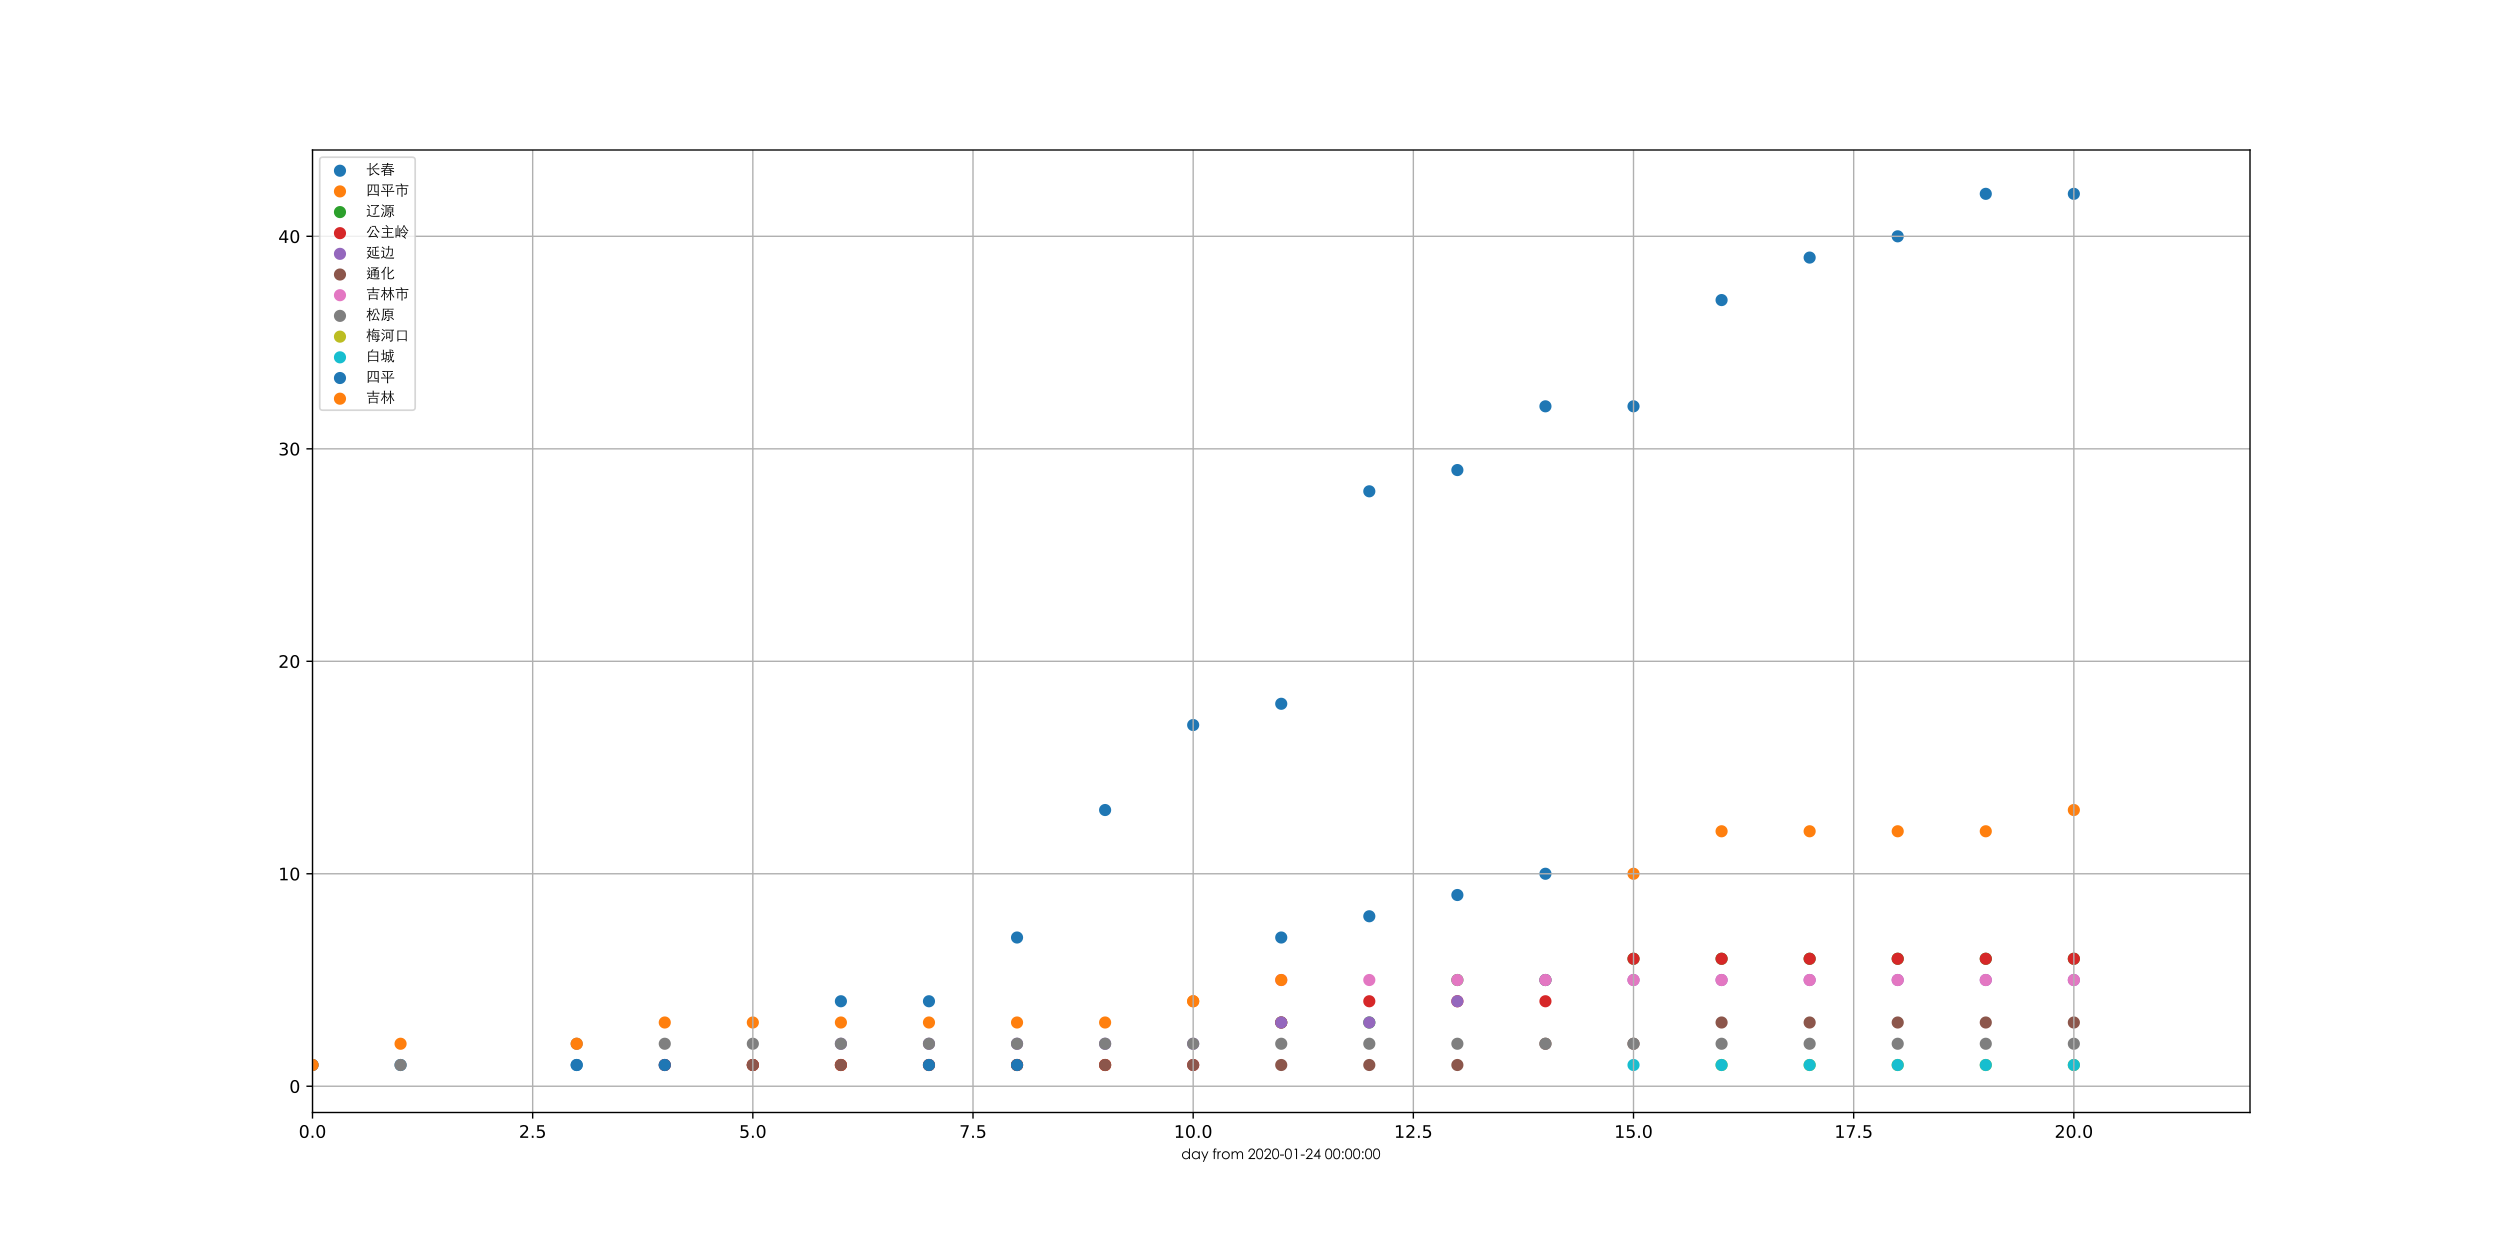 <?xml version="1.0" encoding="utf-8" standalone="no"?>
<!DOCTYPE svg PUBLIC "-//W3C//DTD SVG 1.1//EN"
  "http://www.w3.org/Graphics/SVG/1.1/DTD/svg11.dtd">
<!-- Created with matplotlib (https://matplotlib.org/) -->
<svg height="720pt" version="1.1" viewBox="0 0 1440 720" width="1440pt" xmlns="http://www.w3.org/2000/svg" xmlns:xlink="http://www.w3.org/1999/xlink">
 <defs>
  <style type="text/css">
*{stroke-linecap:butt;stroke-linejoin:round;}
  </style>
 </defs>
 <g id="figure_1">
  <g id="patch_1">
   <path d="M 0 720 
L 1440 720 
L 1440 0 
L 0 0 
z
" style="fill:#ffffff;"/>
  </g>
  <g id="axes_1">
   <g id="patch_2">
    <path d="M 180 640.8 
L 1296 640.8 
L 1296 86.4 
L 180 86.4 
z
" style="fill:#ffffff;"/>
   </g>
   <g id="PathCollection_1">
    <defs>
     <path d="M 0 3 
C 0.796 3 1.559 2.684 2.121 2.121 
C 2.684 1.559 3 0.796 3 0 
C 3 -0.796 2.684 -1.559 2.121 -2.121 
C 1.559 -2.684 0.796 -3 0 -3 
C -0.796 -3 -1.559 -2.684 -2.121 -2.121 
C -2.684 -1.559 -3 -0.796 -3 0 
C -3 0.796 -2.684 1.559 -2.121 2.121 
C -1.559 2.684 -0.796 3 0 3 
z
" id="meeea9d0fc2" style="stroke:#1f77b4;"/>
    </defs>
    <g clip-path="url(#p0b59c58ef3)">
     <use style="fill:#1f77b4;stroke:#1f77b4;" x="1194.537" xlink:href="#meeea9d0fc2" y="111.648"/>
     <use style="fill:#1f77b4;stroke:#1f77b4;" x="1143.81" xlink:href="#meeea9d0fc2" y="111.648"/>
     <use style="fill:#1f77b4;stroke:#1f77b4;" x="1093.083" xlink:href="#meeea9d0fc2" y="136.125"/>
     <use style="fill:#1f77b4;stroke:#1f77b4;" x="1042.356" xlink:href="#meeea9d0fc2" y="148.364"/>
     <use style="fill:#1f77b4;stroke:#1f77b4;" x="991.63" xlink:href="#meeea9d0fc2" y="172.842"/>
     <use style="fill:#1f77b4;stroke:#1f77b4;" x="940.903" xlink:href="#meeea9d0fc2" y="234.036"/>
     <use style="fill:#1f77b4;stroke:#1f77b4;" x="890.176" xlink:href="#meeea9d0fc2" y="234.036"/>
     <use style="fill:#1f77b4;stroke:#1f77b4;" x="839.449" xlink:href="#meeea9d0fc2" y="270.753"/>
     <use style="fill:#1f77b4;stroke:#1f77b4;" x="788.722" xlink:href="#meeea9d0fc2" y="282.991"/>
     <use style="fill:#1f77b4;stroke:#1f77b4;" x="737.995" xlink:href="#meeea9d0fc2" y="405.38"/>
     <use style="fill:#1f77b4;stroke:#1f77b4;" x="687.268" xlink:href="#meeea9d0fc2" y="417.619"/>
     <use style="fill:#1f77b4;stroke:#1f77b4;" x="636.542" xlink:href="#meeea9d0fc2" y="466.574"/>
     <use style="fill:#1f77b4;stroke:#1f77b4;" x="585.815" xlink:href="#meeea9d0fc2" y="540.007"/>
     <use style="fill:#1f77b4;stroke:#1f77b4;" x="535.088" xlink:href="#meeea9d0fc2" y="576.723"/>
     <use style="fill:#1f77b4;stroke:#1f77b4;" x="484.361" xlink:href="#meeea9d0fc2" y="576.723"/>
     <use style="fill:#1f77b4;stroke:#1f77b4;" x="433.634" xlink:href="#meeea9d0fc2" y="613.44"/>
     <use style="fill:#1f77b4;stroke:#1f77b4;" x="382.907" xlink:href="#meeea9d0fc2" y="613.44"/>
     <use style="fill:#1f77b4;stroke:#1f77b4;" x="332.181" xlink:href="#meeea9d0fc2" y="613.44"/>
     <use style="fill:#1f77b4;stroke:#1f77b4;" x="230.727" xlink:href="#meeea9d0fc2" y="613.44"/>
     <use style="fill:#1f77b4;stroke:#1f77b4;" x="180" xlink:href="#meeea9d0fc2" y="613.44"/>
    </g>
   </g>
   <g id="PathCollection_2">
    <defs>
     <path d="M 0 3 
C 0.796 3 1.559 2.684 2.121 2.121 
C 2.684 1.559 3 0.796 3 0 
C 3 -0.796 2.684 -1.559 2.121 -2.121 
C 1.559 -2.684 0.796 -3 0 -3 
C -0.796 -3 -1.559 -2.684 -2.121 -2.121 
C -2.684 -1.559 -3 -0.796 -3 0 
C -3 0.796 -2.684 1.559 -2.121 2.121 
C -1.559 2.684 -0.796 3 0 3 
z
" id="md1be8b8dbe" style="stroke:#ff7f0e;"/>
    </defs>
    <g clip-path="url(#p0b59c58ef3)">
     <use style="fill:#ff7f0e;stroke:#ff7f0e;" x="1194.537" xlink:href="#md1be8b8dbe" y="466.574"/>
     <use style="fill:#ff7f0e;stroke:#ff7f0e;" x="1143.81" xlink:href="#md1be8b8dbe" y="478.813"/>
     <use style="fill:#ff7f0e;stroke:#ff7f0e;" x="1093.083" xlink:href="#md1be8b8dbe" y="478.813"/>
     <use style="fill:#ff7f0e;stroke:#ff7f0e;" x="1042.356" xlink:href="#md1be8b8dbe" y="478.813"/>
     <use style="fill:#ff7f0e;stroke:#ff7f0e;" x="991.63" xlink:href="#md1be8b8dbe" y="478.813"/>
     <use style="fill:#ff7f0e;stroke:#ff7f0e;" x="940.903" xlink:href="#md1be8b8dbe" y="503.29"/>
     <use style="fill:#ff7f0e;stroke:#ff7f0e;" x="687.268" xlink:href="#md1be8b8dbe" y="576.723"/>
     <use style="fill:#ff7f0e;stroke:#ff7f0e;" x="636.542" xlink:href="#md1be8b8dbe" y="613.44"/>
     <use style="fill:#ff7f0e;stroke:#ff7f0e;" x="585.815" xlink:href="#md1be8b8dbe" y="613.44"/>
     <use style="fill:#ff7f0e;stroke:#ff7f0e;" x="484.361" xlink:href="#md1be8b8dbe" y="613.44"/>
     <use style="fill:#ff7f0e;stroke:#ff7f0e;" x="433.634" xlink:href="#md1be8b8dbe" y="613.44"/>
    </g>
   </g>
   <g id="PathCollection_3">
    <defs>
     <path d="M 0 3 
C 0.796 3 1.559 2.684 2.121 2.121 
C 2.684 1.559 3 0.796 3 0 
C 3 -0.796 2.684 -1.559 2.121 -2.121 
C 1.559 -2.684 0.796 -3 0 -3 
C -0.796 -3 -1.559 -2.684 -2.121 -2.121 
C -2.684 -1.559 -3 -0.796 -3 0 
C -3 0.796 -2.684 1.559 -2.121 2.121 
C -1.559 2.684 -0.796 3 0 3 
z
" id="m8bd114557e" style="stroke:#2ca02c;"/>
    </defs>
    <g clip-path="url(#p0b59c58ef3)">
     <use style="fill:#2ca02c;stroke:#2ca02c;" x="1194.537" xlink:href="#m8bd114557e" y="552.246"/>
     <use style="fill:#2ca02c;stroke:#2ca02c;" x="1143.81" xlink:href="#m8bd114557e" y="552.246"/>
     <use style="fill:#2ca02c;stroke:#2ca02c;" x="1093.083" xlink:href="#m8bd114557e" y="552.246"/>
     <use style="fill:#2ca02c;stroke:#2ca02c;" x="1042.356" xlink:href="#m8bd114557e" y="552.246"/>
     <use style="fill:#2ca02c;stroke:#2ca02c;" x="991.63" xlink:href="#m8bd114557e" y="552.246"/>
     <use style="fill:#2ca02c;stroke:#2ca02c;" x="940.903" xlink:href="#m8bd114557e" y="552.246"/>
     <use style="fill:#2ca02c;stroke:#2ca02c;" x="890.176" xlink:href="#m8bd114557e" y="564.485"/>
     <use style="fill:#2ca02c;stroke:#2ca02c;" x="839.449" xlink:href="#m8bd114557e" y="564.485"/>
     <use style="fill:#2ca02c;stroke:#2ca02c;" x="788.722" xlink:href="#m8bd114557e" y="588.962"/>
     <use style="fill:#2ca02c;stroke:#2ca02c;" x="737.995" xlink:href="#m8bd114557e" y="588.962"/>
    </g>
   </g>
   <g id="PathCollection_4">
    <defs>
     <path d="M 0 3 
C 0.796 3 1.559 2.684 2.121 2.121 
C 2.684 1.559 3 0.796 3 0 
C 3 -0.796 2.684 -1.559 2.121 -2.121 
C 1.559 -2.684 0.796 -3 0 -3 
C -0.796 -3 -1.559 -2.684 -2.121 -2.121 
C -2.684 -1.559 -3 -0.796 -3 0 
C -3 0.796 -2.684 1.559 -2.121 2.121 
C -1.559 2.684 -0.796 3 0 3 
z
" id="m8399976c4e" style="stroke:#d62728;"/>
    </defs>
    <g clip-path="url(#p0b59c58ef3)">
     <use style="fill:#d62728;stroke:#d62728;" x="1194.537" xlink:href="#m8399976c4e" y="552.246"/>
     <use style="fill:#d62728;stroke:#d62728;" x="1143.81" xlink:href="#m8399976c4e" y="552.246"/>
     <use style="fill:#d62728;stroke:#d62728;" x="1093.083" xlink:href="#m8399976c4e" y="552.246"/>
     <use style="fill:#d62728;stroke:#d62728;" x="1042.356" xlink:href="#m8399976c4e" y="552.246"/>
     <use style="fill:#d62728;stroke:#d62728;" x="991.63" xlink:href="#m8399976c4e" y="552.246"/>
     <use style="fill:#d62728;stroke:#d62728;" x="940.903" xlink:href="#m8399976c4e" y="552.246"/>
     <use style="fill:#d62728;stroke:#d62728;" x="890.176" xlink:href="#m8399976c4e" y="576.723"/>
     <use style="fill:#d62728;stroke:#d62728;" x="839.449" xlink:href="#m8399976c4e" y="576.723"/>
     <use style="fill:#d62728;stroke:#d62728;" x="788.722" xlink:href="#m8399976c4e" y="576.723"/>
     <use style="fill:#d62728;stroke:#d62728;" x="737.995" xlink:href="#m8399976c4e" y="588.962"/>
     <use style="fill:#d62728;stroke:#d62728;" x="687.268" xlink:href="#m8399976c4e" y="613.44"/>
     <use style="fill:#d62728;stroke:#d62728;" x="636.542" xlink:href="#m8399976c4e" y="613.44"/>
     <use style="fill:#d62728;stroke:#d62728;" x="585.815" xlink:href="#m8399976c4e" y="613.44"/>
     <use style="fill:#d62728;stroke:#d62728;" x="535.088" xlink:href="#m8399976c4e" y="613.44"/>
     <use style="fill:#d62728;stroke:#d62728;" x="484.361" xlink:href="#m8399976c4e" y="613.44"/>
     <use style="fill:#d62728;stroke:#d62728;" x="433.634" xlink:href="#m8399976c4e" y="613.44"/>
     <use style="fill:#d62728;stroke:#d62728;" x="382.907" xlink:href="#m8399976c4e" y="613.44"/>
    </g>
   </g>
   <g id="PathCollection_5">
    <defs>
     <path d="M 0 3 
C 0.796 3 1.559 2.684 2.121 2.121 
C 2.684 1.559 3 0.796 3 0 
C 3 -0.796 2.684 -1.559 2.121 -2.121 
C 1.559 -2.684 0.796 -3 0 -3 
C -0.796 -3 -1.559 -2.684 -2.121 -2.121 
C -2.684 -1.559 -3 -0.796 -3 0 
C -3 0.796 -2.684 1.559 -2.121 2.121 
C -1.559 2.684 -0.796 3 0 3 
z
" id="m73cf1f254d" style="stroke:#9467bd;"/>
    </defs>
    <g clip-path="url(#p0b59c58ef3)">
     <use style="fill:#9467bd;stroke:#9467bd;" x="1194.537" xlink:href="#m73cf1f254d" y="564.485"/>
     <use style="fill:#9467bd;stroke:#9467bd;" x="1143.81" xlink:href="#m73cf1f254d" y="564.485"/>
     <use style="fill:#9467bd;stroke:#9467bd;" x="1093.083" xlink:href="#m73cf1f254d" y="564.485"/>
     <use style="fill:#9467bd;stroke:#9467bd;" x="1042.356" xlink:href="#m73cf1f254d" y="564.485"/>
     <use style="fill:#9467bd;stroke:#9467bd;" x="991.63" xlink:href="#m73cf1f254d" y="564.485"/>
     <use style="fill:#9467bd;stroke:#9467bd;" x="940.903" xlink:href="#m73cf1f254d" y="564.485"/>
     <use style="fill:#9467bd;stroke:#9467bd;" x="890.176" xlink:href="#m73cf1f254d" y="564.485"/>
     <use style="fill:#9467bd;stroke:#9467bd;" x="839.449" xlink:href="#m73cf1f254d" y="576.723"/>
     <use style="fill:#9467bd;stroke:#9467bd;" x="788.722" xlink:href="#m73cf1f254d" y="588.962"/>
     <use style="fill:#9467bd;stroke:#9467bd;" x="737.995" xlink:href="#m73cf1f254d" y="588.962"/>
     <use style="fill:#9467bd;stroke:#9467bd;" x="687.268" xlink:href="#m73cf1f254d" y="601.201"/>
     <use style="fill:#9467bd;stroke:#9467bd;" x="636.542" xlink:href="#m73cf1f254d" y="601.201"/>
     <use style="fill:#9467bd;stroke:#9467bd;" x="585.815" xlink:href="#m73cf1f254d" y="601.201"/>
     <use style="fill:#9467bd;stroke:#9467bd;" x="535.088" xlink:href="#m73cf1f254d" y="601.201"/>
     <use style="fill:#9467bd;stroke:#9467bd;" x="484.361" xlink:href="#m73cf1f254d" y="601.201"/>
    </g>
   </g>
   <g id="PathCollection_6">
    <defs>
     <path d="M 0 3 
C 0.796 3 1.559 2.684 2.121 2.121 
C 2.684 1.559 3 0.796 3 0 
C 3 -0.796 2.684 -1.559 2.121 -2.121 
C 1.559 -2.684 0.796 -3 0 -3 
C -0.796 -3 -1.559 -2.684 -2.121 -2.121 
C -2.684 -1.559 -3 -0.796 -3 0 
C -3 0.796 -2.684 1.559 -2.121 2.121 
C -1.559 2.684 -0.796 3 0 3 
z
" id="m45a68f431e" style="stroke:#8c564b;"/>
    </defs>
    <g clip-path="url(#p0b59c58ef3)">
     <use style="fill:#8c564b;stroke:#8c564b;" x="1194.537" xlink:href="#m45a68f431e" y="588.962"/>
     <use style="fill:#8c564b;stroke:#8c564b;" x="1143.81" xlink:href="#m45a68f431e" y="588.962"/>
     <use style="fill:#8c564b;stroke:#8c564b;" x="1093.083" xlink:href="#m45a68f431e" y="588.962"/>
     <use style="fill:#8c564b;stroke:#8c564b;" x="1042.356" xlink:href="#m45a68f431e" y="588.962"/>
     <use style="fill:#8c564b;stroke:#8c564b;" x="991.63" xlink:href="#m45a68f431e" y="588.962"/>
     <use style="fill:#8c564b;stroke:#8c564b;" x="940.903" xlink:href="#m45a68f431e" y="601.201"/>
     <use style="fill:#8c564b;stroke:#8c564b;" x="890.176" xlink:href="#m45a68f431e" y="601.201"/>
     <use style="fill:#8c564b;stroke:#8c564b;" x="839.449" xlink:href="#m45a68f431e" y="613.44"/>
     <use style="fill:#8c564b;stroke:#8c564b;" x="788.722" xlink:href="#m45a68f431e" y="613.44"/>
     <use style="fill:#8c564b;stroke:#8c564b;" x="737.995" xlink:href="#m45a68f431e" y="613.44"/>
     <use style="fill:#8c564b;stroke:#8c564b;" x="687.268" xlink:href="#m45a68f431e" y="613.44"/>
     <use style="fill:#8c564b;stroke:#8c564b;" x="636.542" xlink:href="#m45a68f431e" y="613.44"/>
     <use style="fill:#8c564b;stroke:#8c564b;" x="585.815" xlink:href="#m45a68f431e" y="613.44"/>
     <use style="fill:#8c564b;stroke:#8c564b;" x="535.088" xlink:href="#m45a68f431e" y="613.44"/>
     <use style="fill:#8c564b;stroke:#8c564b;" x="484.361" xlink:href="#m45a68f431e" y="613.44"/>
     <use style="fill:#8c564b;stroke:#8c564b;" x="433.634" xlink:href="#m45a68f431e" y="613.44"/>
    </g>
   </g>
   <g id="PathCollection_7">
    <defs>
     <path d="M 0 3 
C 0.796 3 1.559 2.684 2.121 2.121 
C 2.684 1.559 3 0.796 3 0 
C 3 -0.796 2.684 -1.559 2.121 -2.121 
C 1.559 -2.684 0.796 -3 0 -3 
C -0.796 -3 -1.559 -2.684 -2.121 -2.121 
C -2.684 -1.559 -3 -0.796 -3 0 
C -3 0.796 -2.684 1.559 -2.121 2.121 
C -1.559 2.684 -0.796 3 0 3 
z
" id="md362d2fef9" style="stroke:#e377c2;"/>
    </defs>
    <g clip-path="url(#p0b59c58ef3)">
     <use style="fill:#e377c2;stroke:#e377c2;" x="1194.537" xlink:href="#md362d2fef9" y="564.485"/>
     <use style="fill:#e377c2;stroke:#e377c2;" x="1143.81" xlink:href="#md362d2fef9" y="564.485"/>
     <use style="fill:#e377c2;stroke:#e377c2;" x="1093.083" xlink:href="#md362d2fef9" y="564.485"/>
     <use style="fill:#e377c2;stroke:#e377c2;" x="1042.356" xlink:href="#md362d2fef9" y="564.485"/>
     <use style="fill:#e377c2;stroke:#e377c2;" x="991.63" xlink:href="#md362d2fef9" y="564.485"/>
     <use style="fill:#e377c2;stroke:#e377c2;" x="940.903" xlink:href="#md362d2fef9" y="564.485"/>
     <use style="fill:#e377c2;stroke:#e377c2;" x="890.176" xlink:href="#md362d2fef9" y="564.485"/>
     <use style="fill:#e377c2;stroke:#e377c2;" x="839.449" xlink:href="#md362d2fef9" y="564.485"/>
     <use style="fill:#e377c2;stroke:#e377c2;" x="788.722" xlink:href="#md362d2fef9" y="564.485"/>
     <use style="fill:#e377c2;stroke:#e377c2;" x="737.995" xlink:href="#md362d2fef9" y="564.485"/>
    </g>
   </g>
   <g id="PathCollection_8">
    <defs>
     <path d="M 0 3 
C 0.796 3 1.559 2.684 2.121 2.121 
C 2.684 1.559 3 0.796 3 0 
C 3 -0.796 2.684 -1.559 2.121 -2.121 
C 1.559 -2.684 0.796 -3 0 -3 
C -0.796 -3 -1.559 -2.684 -2.121 -2.121 
C -2.684 -1.559 -3 -0.796 -3 0 
C -3 0.796 -2.684 1.559 -2.121 2.121 
C -1.559 2.684 -0.796 3 0 3 
z
" id="mca5a5bc0ac" style="stroke:#7f7f7f;"/>
    </defs>
    <g clip-path="url(#p0b59c58ef3)">
     <use style="fill:#7f7f7f;stroke:#7f7f7f;" x="1194.537" xlink:href="#mca5a5bc0ac" y="601.201"/>
     <use style="fill:#7f7f7f;stroke:#7f7f7f;" x="1143.81" xlink:href="#mca5a5bc0ac" y="601.201"/>
     <use style="fill:#7f7f7f;stroke:#7f7f7f;" x="1093.083" xlink:href="#mca5a5bc0ac" y="601.201"/>
     <use style="fill:#7f7f7f;stroke:#7f7f7f;" x="1042.356" xlink:href="#mca5a5bc0ac" y="601.201"/>
     <use style="fill:#7f7f7f;stroke:#7f7f7f;" x="991.63" xlink:href="#mca5a5bc0ac" y="601.201"/>
     <use style="fill:#7f7f7f;stroke:#7f7f7f;" x="940.903" xlink:href="#mca5a5bc0ac" y="601.201"/>
     <use style="fill:#7f7f7f;stroke:#7f7f7f;" x="890.176" xlink:href="#mca5a5bc0ac" y="601.201"/>
     <use style="fill:#7f7f7f;stroke:#7f7f7f;" x="839.449" xlink:href="#mca5a5bc0ac" y="601.201"/>
     <use style="fill:#7f7f7f;stroke:#7f7f7f;" x="788.722" xlink:href="#mca5a5bc0ac" y="601.201"/>
     <use style="fill:#7f7f7f;stroke:#7f7f7f;" x="737.995" xlink:href="#mca5a5bc0ac" y="601.201"/>
     <use style="fill:#7f7f7f;stroke:#7f7f7f;" x="687.268" xlink:href="#mca5a5bc0ac" y="601.201"/>
     <use style="fill:#7f7f7f;stroke:#7f7f7f;" x="636.542" xlink:href="#mca5a5bc0ac" y="601.201"/>
     <use style="fill:#7f7f7f;stroke:#7f7f7f;" x="585.815" xlink:href="#mca5a5bc0ac" y="601.201"/>
     <use style="fill:#7f7f7f;stroke:#7f7f7f;" x="535.088" xlink:href="#mca5a5bc0ac" y="601.201"/>
     <use style="fill:#7f7f7f;stroke:#7f7f7f;" x="484.361" xlink:href="#mca5a5bc0ac" y="601.201"/>
     <use style="fill:#7f7f7f;stroke:#7f7f7f;" x="433.634" xlink:href="#mca5a5bc0ac" y="601.201"/>
     <use style="fill:#7f7f7f;stroke:#7f7f7f;" x="382.907" xlink:href="#mca5a5bc0ac" y="601.201"/>
     <use style="fill:#7f7f7f;stroke:#7f7f7f;" x="332.181" xlink:href="#mca5a5bc0ac" y="601.201"/>
     <use style="fill:#7f7f7f;stroke:#7f7f7f;" x="230.727" xlink:href="#mca5a5bc0ac" y="613.44"/>
     <use style="fill:#7f7f7f;stroke:#7f7f7f;" x="180" xlink:href="#mca5a5bc0ac" y="613.44"/>
    </g>
   </g>
   <g id="PathCollection_9">
    <defs>
     <path d="M 0 3 
C 0.796 3 1.559 2.684 2.121 2.121 
C 2.684 1.559 3 0.796 3 0 
C 3 -0.796 2.684 -1.559 2.121 -2.121 
C 1.559 -2.684 0.796 -3 0 -3 
C -0.796 -3 -1.559 -2.684 -2.121 -2.121 
C -2.684 -1.559 -3 -0.796 -3 0 
C -3 0.796 -2.684 1.559 -2.121 2.121 
C -1.559 2.684 -0.796 3 0 3 
z
" id="m5e9731824f" style="stroke:#bcbd22;"/>
    </defs>
    <g clip-path="url(#p0b59c58ef3)">
     <use style="fill:#bcbd22;stroke:#bcbd22;" x="1194.537" xlink:href="#m5e9731824f" y="613.44"/>
     <use style="fill:#bcbd22;stroke:#bcbd22;" x="1143.81" xlink:href="#m5e9731824f" y="613.44"/>
     <use style="fill:#bcbd22;stroke:#bcbd22;" x="1093.083" xlink:href="#m5e9731824f" y="613.44"/>
     <use style="fill:#bcbd22;stroke:#bcbd22;" x="1042.356" xlink:href="#m5e9731824f" y="613.44"/>
     <use style="fill:#bcbd22;stroke:#bcbd22;" x="991.63" xlink:href="#m5e9731824f" y="613.44"/>
    </g>
   </g>
   <g id="PathCollection_10">
    <defs>
     <path d="M 0 3 
C 0.796 3 1.559 2.684 2.121 2.121 
C 2.684 1.559 3 0.796 3 0 
C 3 -0.796 2.684 -1.559 2.121 -2.121 
C 1.559 -2.684 0.796 -3 0 -3 
C -0.796 -3 -1.559 -2.684 -2.121 -2.121 
C -2.684 -1.559 -3 -0.796 -3 0 
C -3 0.796 -2.684 1.559 -2.121 2.121 
C -1.559 2.684 -0.796 3 0 3 
z
" id="m1d3ef96dac" style="stroke:#17becf;"/>
    </defs>
    <g clip-path="url(#p0b59c58ef3)">
     <use style="fill:#17becf;stroke:#17becf;" x="1194.537" xlink:href="#m1d3ef96dac" y="613.44"/>
     <use style="fill:#17becf;stroke:#17becf;" x="1143.81" xlink:href="#m1d3ef96dac" y="613.44"/>
     <use style="fill:#17becf;stroke:#17becf;" x="1093.083" xlink:href="#m1d3ef96dac" y="613.44"/>
     <use style="fill:#17becf;stroke:#17becf;" x="1042.356" xlink:href="#m1d3ef96dac" y="613.44"/>
     <use style="fill:#17becf;stroke:#17becf;" x="991.63" xlink:href="#m1d3ef96dac" y="613.44"/>
     <use style="fill:#17becf;stroke:#17becf;" x="940.903" xlink:href="#m1d3ef96dac" y="613.44"/>
    </g>
   </g>
   <g id="PathCollection_11">
    <g clip-path="url(#p0b59c58ef3)">
     <use style="fill:#1f77b4;stroke:#1f77b4;" x="890.176" xlink:href="#meeea9d0fc2" y="503.29"/>
     <use style="fill:#1f77b4;stroke:#1f77b4;" x="839.449" xlink:href="#meeea9d0fc2" y="515.529"/>
     <use style="fill:#1f77b4;stroke:#1f77b4;" x="788.722" xlink:href="#meeea9d0fc2" y="527.768"/>
     <use style="fill:#1f77b4;stroke:#1f77b4;" x="737.995" xlink:href="#meeea9d0fc2" y="540.007"/>
     <use style="fill:#1f77b4;stroke:#1f77b4;" x="585.815" xlink:href="#meeea9d0fc2" y="613.44"/>
     <use style="fill:#1f77b4;stroke:#1f77b4;" x="535.088" xlink:href="#meeea9d0fc2" y="613.44"/>
     <use style="fill:#1f77b4;stroke:#1f77b4;" x="382.907" xlink:href="#meeea9d0fc2" y="613.44"/>
     <use style="fill:#1f77b4;stroke:#1f77b4;" x="332.181" xlink:href="#meeea9d0fc2" y="613.44"/>
    </g>
   </g>
   <g id="PathCollection_12">
    <g clip-path="url(#p0b59c58ef3)">
     <use style="fill:#ff7f0e;stroke:#ff7f0e;" x="737.995" xlink:href="#md1be8b8dbe" y="564.485"/>
     <use style="fill:#ff7f0e;stroke:#ff7f0e;" x="687.268" xlink:href="#md1be8b8dbe" y="576.723"/>
     <use style="fill:#ff7f0e;stroke:#ff7f0e;" x="636.542" xlink:href="#md1be8b8dbe" y="588.962"/>
     <use style="fill:#ff7f0e;stroke:#ff7f0e;" x="585.815" xlink:href="#md1be8b8dbe" y="588.962"/>
     <use style="fill:#ff7f0e;stroke:#ff7f0e;" x="535.088" xlink:href="#md1be8b8dbe" y="588.962"/>
     <use style="fill:#ff7f0e;stroke:#ff7f0e;" x="484.361" xlink:href="#md1be8b8dbe" y="588.962"/>
     <use style="fill:#ff7f0e;stroke:#ff7f0e;" x="433.634" xlink:href="#md1be8b8dbe" y="588.962"/>
     <use style="fill:#ff7f0e;stroke:#ff7f0e;" x="382.907" xlink:href="#md1be8b8dbe" y="588.962"/>
     <use style="fill:#ff7f0e;stroke:#ff7f0e;" x="332.181" xlink:href="#md1be8b8dbe" y="601.201"/>
     <use style="fill:#ff7f0e;stroke:#ff7f0e;" x="230.727" xlink:href="#md1be8b8dbe" y="601.201"/>
     <use style="fill:#ff7f0e;stroke:#ff7f0e;" x="180" xlink:href="#md1be8b8dbe" y="613.44"/>
    </g>
   </g>
   <g id="matplotlib.axis_1">
    <g id="xtick_1">
     <g id="line2d_1">
      <path clip-path="url(#p0b59c58ef3)" d="M 180 640.8 
L 180 86.4 
" style="fill:none;stroke:#b0b0b0;stroke-linecap:square;stroke-width:0.8;"/>
     </g>
     <g id="line2d_2">
      <defs>
       <path d="M 0 0 
L 0 3.5 
" id="m5958deb342" style="stroke:#000000;stroke-width:0.8;"/>
      </defs>
      <g>
       <use style="stroke:#000000;stroke-width:0.8;" x="180" xlink:href="#m5958deb342" y="640.8"/>
      </g>
     </g>
     <g id="text_1">
      <!-- 0.0 -->
      <defs>
       <path d="M 31.781 66.406 
Q 24.172 66.406 20.328 58.906 
Q 16.5 51.422 16.5 36.375 
Q 16.5 21.391 20.328 13.891 
Q 24.172 6.391 31.781 6.391 
Q 39.453 6.391 43.281 13.891 
Q 47.125 21.391 47.125 36.375 
Q 47.125 51.422 43.281 58.906 
Q 39.453 66.406 31.781 66.406 
z
M 31.781 74.219 
Q 44.047 74.219 50.516 64.516 
Q 56.984 54.828 56.984 36.375 
Q 56.984 17.969 50.516 8.266 
Q 44.047 -1.422 31.781 -1.422 
Q 19.531 -1.422 13.062 8.266 
Q 6.594 17.969 6.594 36.375 
Q 6.594 54.828 13.062 64.516 
Q 19.531 74.219 31.781 74.219 
z
" id="DejaVuSans-48"/>
       <path d="M 10.688 12.406 
L 21 12.406 
L 21 0 
L 10.688 0 
z
" id="DejaVuSans-46"/>
      </defs>
      <g transform="translate(172.048 655.398)scale(0.1 -0.1)">
       <use xlink:href="#DejaVuSans-48"/>
       <use x="63.623" xlink:href="#DejaVuSans-46"/>
       <use x="95.41" xlink:href="#DejaVuSans-48"/>
      </g>
     </g>
    </g>
    <g id="xtick_2">
     <g id="line2d_3">
      <path clip-path="url(#p0b59c58ef3)" d="M 306.817 640.8 
L 306.817 86.4 
" style="fill:none;stroke:#b0b0b0;stroke-linecap:square;stroke-width:0.8;"/>
     </g>
     <g id="line2d_4">
      <g>
       <use style="stroke:#000000;stroke-width:0.8;" x="306.817" xlink:href="#m5958deb342" y="640.8"/>
      </g>
     </g>
     <g id="text_2">
      <!-- 2.5 -->
      <defs>
       <path d="M 19.188 8.297 
L 53.609 8.297 
L 53.609 0 
L 7.328 0 
L 7.328 8.297 
Q 12.938 14.109 22.625 23.891 
Q 32.328 33.688 34.812 36.531 
Q 39.547 41.844 41.422 45.531 
Q 43.312 49.219 43.312 52.781 
Q 43.312 58.594 39.234 62.25 
Q 35.156 65.922 28.609 65.922 
Q 23.969 65.922 18.812 64.312 
Q 13.672 62.703 7.812 59.422 
L 7.812 69.391 
Q 13.766 71.781 18.938 73 
Q 24.125 74.219 28.422 74.219 
Q 39.75 74.219 46.484 68.547 
Q 53.219 62.891 53.219 53.422 
Q 53.219 48.922 51.531 44.891 
Q 49.859 40.875 45.406 35.406 
Q 44.188 33.984 37.641 27.219 
Q 31.109 20.453 19.188 8.297 
z
" id="DejaVuSans-50"/>
       <path d="M 10.797 72.906 
L 49.516 72.906 
L 49.516 64.594 
L 19.828 64.594 
L 19.828 46.734 
Q 21.969 47.469 24.109 47.828 
Q 26.266 48.188 28.422 48.188 
Q 40.625 48.188 47.75 41.5 
Q 54.891 34.812 54.891 23.391 
Q 54.891 11.625 47.562 5.094 
Q 40.234 -1.422 26.906 -1.422 
Q 22.312 -1.422 17.547 -0.641 
Q 12.797 0.141 7.719 1.703 
L 7.719 11.625 
Q 12.109 9.234 16.797 8.062 
Q 21.484 6.891 26.703 6.891 
Q 35.156 6.891 40.078 11.328 
Q 45.016 15.766 45.016 23.391 
Q 45.016 31 40.078 35.438 
Q 35.156 39.891 26.703 39.891 
Q 22.75 39.891 18.812 39.016 
Q 14.891 38.141 10.797 36.281 
z
" id="DejaVuSans-53"/>
      </defs>
      <g transform="translate(298.866 655.398)scale(0.1 -0.1)">
       <use xlink:href="#DejaVuSans-50"/>
       <use x="63.623" xlink:href="#DejaVuSans-46"/>
       <use x="95.41" xlink:href="#DejaVuSans-53"/>
      </g>
     </g>
    </g>
    <g id="xtick_3">
     <g id="line2d_5">
      <path clip-path="url(#p0b59c58ef3)" d="M 433.634 640.8 
L 433.634 86.4 
" style="fill:none;stroke:#b0b0b0;stroke-linecap:square;stroke-width:0.8;"/>
     </g>
     <g id="line2d_6">
      <g>
       <use style="stroke:#000000;stroke-width:0.8;" x="433.634" xlink:href="#m5958deb342" y="640.8"/>
      </g>
     </g>
     <g id="text_3">
      <!-- 5.0 -->
      <g transform="translate(425.683 655.398)scale(0.1 -0.1)">
       <use xlink:href="#DejaVuSans-53"/>
       <use x="63.623" xlink:href="#DejaVuSans-46"/>
       <use x="95.41" xlink:href="#DejaVuSans-48"/>
      </g>
     </g>
    </g>
    <g id="xtick_4">
     <g id="line2d_7">
      <path clip-path="url(#p0b59c58ef3)" d="M 560.451 640.8 
L 560.451 86.4 
" style="fill:none;stroke:#b0b0b0;stroke-linecap:square;stroke-width:0.8;"/>
     </g>
     <g id="line2d_8">
      <g>
       <use style="stroke:#000000;stroke-width:0.8;" x="560.451" xlink:href="#m5958deb342" y="640.8"/>
      </g>
     </g>
     <g id="text_4">
      <!-- 7.5 -->
      <defs>
       <path d="M 8.203 72.906 
L 55.078 72.906 
L 55.078 68.703 
L 28.609 0 
L 18.312 0 
L 43.219 64.594 
L 8.203 64.594 
z
" id="DejaVuSans-55"/>
      </defs>
      <g transform="translate(552.5 655.398)scale(0.1 -0.1)">
       <use xlink:href="#DejaVuSans-55"/>
       <use x="63.623" xlink:href="#DejaVuSans-46"/>
       <use x="95.41" xlink:href="#DejaVuSans-53"/>
      </g>
     </g>
    </g>
    <g id="xtick_5">
     <g id="line2d_9">
      <path clip-path="url(#p0b59c58ef3)" d="M 687.268 640.8 
L 687.268 86.4 
" style="fill:none;stroke:#b0b0b0;stroke-linecap:square;stroke-width:0.8;"/>
     </g>
     <g id="line2d_10">
      <g>
       <use style="stroke:#000000;stroke-width:0.8;" x="687.268" xlink:href="#m5958deb342" y="640.8"/>
      </g>
     </g>
     <g id="text_5">
      <!-- 10.0 -->
      <defs>
       <path d="M 12.406 8.297 
L 28.516 8.297 
L 28.516 63.922 
L 10.984 60.406 
L 10.984 69.391 
L 28.422 72.906 
L 38.281 72.906 
L 38.281 8.297 
L 54.391 8.297 
L 54.391 0 
L 12.406 0 
z
" id="DejaVuSans-49"/>
      </defs>
      <g transform="translate(676.136 655.398)scale(0.1 -0.1)">
       <use xlink:href="#DejaVuSans-49"/>
       <use x="63.623" xlink:href="#DejaVuSans-48"/>
       <use x="127.246" xlink:href="#DejaVuSans-46"/>
       <use x="159.033" xlink:href="#DejaVuSans-48"/>
      </g>
     </g>
    </g>
    <g id="xtick_6">
     <g id="line2d_11">
      <path clip-path="url(#p0b59c58ef3)" d="M 814.086 640.8 
L 814.086 86.4 
" style="fill:none;stroke:#b0b0b0;stroke-linecap:square;stroke-width:0.8;"/>
     </g>
     <g id="line2d_12">
      <g>
       <use style="stroke:#000000;stroke-width:0.8;" x="814.086" xlink:href="#m5958deb342" y="640.8"/>
      </g>
     </g>
     <g id="text_6">
      <!-- 12.5 -->
      <g transform="translate(802.953 655.398)scale(0.1 -0.1)">
       <use xlink:href="#DejaVuSans-49"/>
       <use x="63.623" xlink:href="#DejaVuSans-50"/>
       <use x="127.246" xlink:href="#DejaVuSans-46"/>
       <use x="159.033" xlink:href="#DejaVuSans-53"/>
      </g>
     </g>
    </g>
    <g id="xtick_7">
     <g id="line2d_13">
      <path clip-path="url(#p0b59c58ef3)" d="M 940.903 640.8 
L 940.903 86.4 
" style="fill:none;stroke:#b0b0b0;stroke-linecap:square;stroke-width:0.8;"/>
     </g>
     <g id="line2d_14">
      <g>
       <use style="stroke:#000000;stroke-width:0.8;" x="940.903" xlink:href="#m5958deb342" y="640.8"/>
      </g>
     </g>
     <g id="text_7">
      <!-- 15.0 -->
      <g transform="translate(929.77 655.398)scale(0.1 -0.1)">
       <use xlink:href="#DejaVuSans-49"/>
       <use x="63.623" xlink:href="#DejaVuSans-53"/>
       <use x="127.246" xlink:href="#DejaVuSans-46"/>
       <use x="159.033" xlink:href="#DejaVuSans-48"/>
      </g>
     </g>
    </g>
    <g id="xtick_8">
     <g id="line2d_15">
      <path clip-path="url(#p0b59c58ef3)" d="M 1067.72 640.8 
L 1067.72 86.4 
" style="fill:none;stroke:#b0b0b0;stroke-linecap:square;stroke-width:0.8;"/>
     </g>
     <g id="line2d_16">
      <g>
       <use style="stroke:#000000;stroke-width:0.8;" x="1067.72" xlink:href="#m5958deb342" y="640.8"/>
      </g>
     </g>
     <g id="text_8">
      <!-- 17.5 -->
      <g transform="translate(1056.587 655.398)scale(0.1 -0.1)">
       <use xlink:href="#DejaVuSans-49"/>
       <use x="63.623" xlink:href="#DejaVuSans-55"/>
       <use x="127.246" xlink:href="#DejaVuSans-46"/>
       <use x="159.033" xlink:href="#DejaVuSans-53"/>
      </g>
     </g>
    </g>
    <g id="xtick_9">
     <g id="line2d_17">
      <path clip-path="url(#p0b59c58ef3)" d="M 1194.537 640.8 
L 1194.537 86.4 
" style="fill:none;stroke:#b0b0b0;stroke-linecap:square;stroke-width:0.8;"/>
     </g>
     <g id="line2d_18">
      <g>
       <use style="stroke:#000000;stroke-width:0.8;" x="1194.537" xlink:href="#m5958deb342" y="640.8"/>
      </g>
     </g>
     <g id="text_9">
      <!-- 20.0 -->
      <g transform="translate(1183.404 655.398)scale(0.1 -0.1)">
       <use xlink:href="#DejaVuSans-50"/>
       <use x="63.623" xlink:href="#DejaVuSans-48"/>
       <use x="127.246" xlink:href="#DejaVuSans-46"/>
       <use x="159.033" xlink:href="#DejaVuSans-48"/>
      </g>
     </g>
    </g>
    <g id="text_10">
     <!-- day from 2020-01-24 00:00:00 -->
     <defs>
      <path d="M 60.594 79.594 
L 60.594 6 
L 53.906 6 
L 53.906 15.094 
Q 44.797 4.203 33.047 4.203 
Q 21.297 4.203 13.297 12.5 
Q 5.297 20.797 5.297 32.391 
Q 5.297 44 13.391 52.25 
Q 21.5 60.5 32.797 60.5 
Q 45.797 60.5 53.906 49.406 
L 53.906 79.594 
z
M 54.297 32.203 
Q 54.297 41.297 48.297 47.594 
Q 42.297 53.906 33.297 53.906 
Q 24.297 53.906 18.25 47.453 
Q 12.203 41 12.203 32.25 
Q 12.203 23.5 18.391 17 
Q 24.594 10.5 33.047 10.5 
Q 41.5 10.5 47.891 16.641 
Q 54.297 22.797 54.297 32.203 
z
" id="STHeitiTC-Light-100"/>
      <path d="M 60.5 59.094 
L 60.5 6 
L 53.797 6 
L 53.797 15.094 
Q 44.703 4.203 33 4.203 
Q 21.297 4.203 13.25 12.547 
Q 5.203 20.906 5.203 32.453 
Q 5.203 44 13.297 52.25 
Q 21.406 60.5 32.703 60.5 
Q 45.703 60.5 53.797 49.406 
L 53.797 59.094 
z
M 54.203 32.297 
Q 54.203 41.406 48.094 47.656 
Q 42 53.906 33.141 53.906 
Q 24.297 53.906 18.188 47.453 
Q 12.094 41 12.094 32.203 
Q 12.094 23.406 18.297 16.953 
Q 24.5 10.5 33.141 10.5 
Q 41.797 10.5 48 16.703 
Q 54.203 22.906 54.203 32.297 
z
" id="STHeitiTC-Light-97"/>
      <path d="M 1.906 59.094 
L 9.094 59.094 
L 27.406 18.203 
L 45.094 59.094 
L 52.406 59.094 
L 20.703 -13.406 
L 13.5 -13.406 
L 23.703 10 
z
" id="STHeitiTC-Light-121"/>
      <path id="STHeitiTC-Light-32"/>
      <path d="M 29.5 78.203 
L 29.5 71.5 
Q 25.594 73.203 22.547 73.203 
Q 19.5 73.203 18.594 71.25 
Q 17.703 69.297 17.703 64.906 
L 17.703 59.094 
L 28.797 59.094 
L 28.797 53.297 
L 17.703 53.297 
L 17.703 6 
L 10.797 6 
L 10.797 53.297 
L 3.906 53.297 
L 3.906 59.094 
L 10.797 59.094 
L 10.797 66 
Q 10.797 73 13.391 76.297 
Q 16 79.594 21.5 79.594 
Q 24.703 79.594 29.5 78.203 
z
" id="STHeitiTC-Light-102"/>
      <path d="M 5 59.094 
L 12 59.094 
L 12 51.406 
Q 14.797 56.094 17.438 58.297 
Q 20.094 60.5 23.344 60.5 
Q 26.594 60.5 29.906 58.703 
L 26.297 52.906 
Q 24.797 53.797 23.203 53.797 
Q 20.094 53.797 17.344 50.594 
Q 14.594 47.406 13.297 42.344 
Q 12 37.297 12 24 
L 12 6 
L 5 6 
z
" id="STHeitiTC-Light-114"/>
      <path d="M 5.094 32.203 
Q 5.094 43.906 13.141 52.203 
Q 21.203 60.5 32.75 60.5 
Q 44.297 60.5 52.344 52.203 
Q 60.406 43.906 60.406 32.297 
Q 60.406 20.703 52.453 12.453 
Q 44.5 4.203 32.797 4.203 
Q 21.094 4.203 13.094 12.453 
Q 5.094 20.703 5.094 32.203 
z
M 53.5 32.094 
Q 53.5 40.906 47.344 47.344 
Q 41.203 53.797 32.75 53.797 
Q 24.297 53.797 18.188 47.344 
Q 12.094 40.906 12.094 32 
Q 12.094 23.094 18 16.891 
Q 23.906 10.703 32.656 10.703 
Q 41.406 10.703 47.453 16.953 
Q 53.5 23.203 53.5 32.094 
z
" id="STHeitiTC-Light-111"/>
      <path d="M 7.594 59.094 
L 14.406 59.094 
L 14.406 49.906 
Q 21.5 60.5 32.594 60.5 
Q 38.5 60.5 43.141 57.141 
Q 47.797 53.797 49.406 47.703 
Q 52.703 53.906 57.797 57.203 
Q 62.906 60.5 69.547 60.5 
Q 76.203 60.5 81.594 55.344 
Q 87 50.203 87 35 
L 87 6 
L 80 6 
L 80 35 
Q 80 42.297 79.094 45.75 
Q 78.203 49.203 75.203 51.547 
Q 72.203 53.906 67.25 53.906 
Q 62.297 53.906 58 50.594 
Q 53.703 47.297 52.094 42.188 
Q 50.5 37.094 50.5 26.797 
L 50.5 6 
L 43.797 6 
L 43.797 33.203 
Q 43.797 41.703 42.891 45.344 
Q 42 49 38.891 51.453 
Q 35.797 53.906 31.297 53.906 
Q 26.797 53.906 22.844 51.25 
Q 18.906 48.594 16.656 44 
Q 14.406 39.406 14.406 28.5 
L 14.406 6 
L 7.594 6 
z
" id="STHeitiTC-Light-109"/>
      <path d="M 11.594 55.297 
L 4.703 55.297 
Q 5.203 66.297 12 72.938 
Q 18.797 79.594 28.438 79.594 
Q 38.094 79.594 44.438 73.344 
Q 50.797 67.094 50.797 58.094 
Q 50.797 51.406 47.25 45.703 
Q 43.703 40 36.5 32.203 
L 18.594 12.906 
L 51.797 12.906 
L 51.797 6 
L 3 6 
L 30.406 35.594 
Q 37.594 43.406 40.688 47.906 
Q 43.797 52.406 43.797 58.203 
Q 43.797 64 39.25 68.391 
Q 34.703 72.797 27.953 72.797 
Q 21.203 72.797 16.75 68.25 
Q 12.297 63.703 11.594 55.297 
z
" id="STHeitiTC-Light-50"/>
      <path d="M 27.297 4.203 
Q 15.703 4.203 9.453 13.75 
Q 3.203 23.297 3.203 41.891 
Q 3.203 60.5 9.453 70.047 
Q 15.703 79.594 27.203 79.594 
Q 38.703 79.594 45.453 69.844 
Q 52.203 60.094 52.203 41.891 
Q 52.203 23.703 45.391 13.953 
Q 38.594 4.203 27.297 4.203 
z
M 27.5 72.797 
Q 19.203 72.797 14.594 64.797 
Q 10 56.797 10 41.703 
Q 10 10.703 27.5 10.703 
Q 36 10.703 40.75 18.844 
Q 45.5 27 45.5 41.891 
Q 45.5 56.797 40.594 64.797 
Q 35.703 72.797 27.5 72.797 
z
" id="STHeitiTC-Light-48"/>
      <path d="M 3.203 37 
L 30 37 
L 30 30 
L 3.203 30 
z
" id="STHeitiTC-Light-45"/>
      <path d="M 18.5 77.797 
L 32.594 77.797 
L 32.594 6 
L 25.5 6 
L 25.5 70.797 
L 14.203 70.797 
z
" id="STHeitiTC-Light-49"/>
      <path d="M 42.594 79.594 
L 44 79.594 
L 44 29.594 
L 52.703 29.594 
L 52.703 22.703 
L 44 22.703 
L 44 6 
L 36.906 6 
L 36.906 22.703 
L 2.5 22.703 
z
M 36.906 29.594 
L 36.906 59.5 
L 15.703 29.594 
z
" id="STHeitiTC-Light-52"/>
      <path d="M 9.094 54.406 
Q 9.094 56.906 10.891 58.703 
Q 12.703 60.5 15.141 60.5 
Q 17.594 60.5 19.344 58.75 
Q 21.094 57 21.094 54.453 
Q 21.094 51.906 19.391 50.156 
Q 17.703 48.406 15.141 48.406 
Q 12.594 48.406 10.844 50.156 
Q 9.094 51.906 9.094 54.406 
z
M 9.094 10.703 
Q 9.094 13.203 10.891 14.953 
Q 12.703 16.703 15.141 16.703 
Q 17.594 16.703 19.344 14.953 
Q 21.094 13.203 21.094 10.641 
Q 21.094 8.094 19.344 6.344 
Q 17.594 4.594 15.141 4.594 
Q 12.703 4.594 10.891 6.391 
Q 9.094 8.203 9.094 10.703 
z
" id="STHeitiTC-Light-58"/>
     </defs>
     <g transform="translate(680.369 668.108)scale(0.083 -0.083)">
      <use xlink:href="#STHeitiTC-Light-100"/>
      <use x="68.5" xlink:href="#STHeitiTC-Light-97"/>
      <use x="136.8" xlink:href="#STHeitiTC-Light-121"/>
      <use x="190.4" xlink:href="#STHeitiTC-Light-32"/>
      <use x="215.4" xlink:href="#STHeitiTC-Light-102"/>
      <use x="246.8" xlink:href="#STHeitiTC-Light-114"/>
      <use x="276.9" xlink:href="#STHeitiTC-Light-111"/>
      <use x="342.4" xlink:href="#STHeitiTC-Light-109"/>
      <use x="436.2" xlink:href="#STHeitiTC-Light-32"/>
      <use x="461.2" xlink:href="#STHeitiTC-Light-50"/>
      <use x="516.6" xlink:href="#STHeitiTC-Light-48"/>
      <use x="572" xlink:href="#STHeitiTC-Light-50"/>
      <use x="627.4" xlink:href="#STHeitiTC-Light-48"/>
      <use x="682.8" xlink:href="#STHeitiTC-Light-45"/>
      <use x="716" xlink:href="#STHeitiTC-Light-48"/>
      <use x="771.4" xlink:href="#STHeitiTC-Light-49"/>
      <use x="826.8" xlink:href="#STHeitiTC-Light-45"/>
      <use x="860" xlink:href="#STHeitiTC-Light-50"/>
      <use x="915.4" xlink:href="#STHeitiTC-Light-52"/>
      <use x="970.8" xlink:href="#STHeitiTC-Light-32"/>
      <use x="995.8" xlink:href="#STHeitiTC-Light-48"/>
      <use x="1051.2" xlink:href="#STHeitiTC-Light-48"/>
      <use x="1106.6" xlink:href="#STHeitiTC-Light-58"/>
      <use x="1134.3" xlink:href="#STHeitiTC-Light-48"/>
      <use x="1189.7" xlink:href="#STHeitiTC-Light-48"/>
      <use x="1245.1" xlink:href="#STHeitiTC-Light-58"/>
      <use x="1272.8" xlink:href="#STHeitiTC-Light-48"/>
      <use x="1328.2" xlink:href="#STHeitiTC-Light-48"/>
     </g>
    </g>
   </g>
   <g id="matplotlib.axis_2">
    <g id="ytick_1">
     <g id="line2d_19">
      <path clip-path="url(#p0b59c58ef3)" d="M 180 625.679 
L 1296 625.679 
" style="fill:none;stroke:#b0b0b0;stroke-linecap:square;stroke-width:0.8;"/>
     </g>
     <g id="line2d_20">
      <defs>
       <path d="M 0 0 
L -3.5 0 
" id="m2ceda81194" style="stroke:#000000;stroke-width:0.8;"/>
      </defs>
      <g>
       <use style="stroke:#000000;stroke-width:0.8;" x="180" xlink:href="#m2ceda81194" y="625.679"/>
      </g>
     </g>
     <g id="text_11">
      <!-- 0 -->
      <g transform="translate(166.637 629.478)scale(0.1 -0.1)">
       <use xlink:href="#DejaVuSans-48"/>
      </g>
     </g>
    </g>
    <g id="ytick_2">
     <g id="line2d_21">
      <path clip-path="url(#p0b59c58ef3)" d="M 180 503.29 
L 1296 503.29 
" style="fill:none;stroke:#b0b0b0;stroke-linecap:square;stroke-width:0.8;"/>
     </g>
     <g id="line2d_22">
      <g>
       <use style="stroke:#000000;stroke-width:0.8;" x="180" xlink:href="#m2ceda81194" y="503.29"/>
      </g>
     </g>
     <g id="text_12">
      <!-- 10 -->
      <g transform="translate(160.275 507.09)scale(0.1 -0.1)">
       <use xlink:href="#DejaVuSans-49"/>
       <use x="63.623" xlink:href="#DejaVuSans-48"/>
      </g>
     </g>
    </g>
    <g id="ytick_3">
     <g id="line2d_23">
      <path clip-path="url(#p0b59c58ef3)" d="M 180 380.902 
L 1296 380.902 
" style="fill:none;stroke:#b0b0b0;stroke-linecap:square;stroke-width:0.8;"/>
     </g>
     <g id="line2d_24">
      <g>
       <use style="stroke:#000000;stroke-width:0.8;" x="180" xlink:href="#m2ceda81194" y="380.902"/>
      </g>
     </g>
     <g id="text_13">
      <!-- 20 -->
      <g transform="translate(160.275 384.701)scale(0.1 -0.1)">
       <use xlink:href="#DejaVuSans-50"/>
       <use x="63.623" xlink:href="#DejaVuSans-48"/>
      </g>
     </g>
    </g>
    <g id="ytick_4">
     <g id="line2d_25">
      <path clip-path="url(#p0b59c58ef3)" d="M 180 258.514 
L 1296 258.514 
" style="fill:none;stroke:#b0b0b0;stroke-linecap:square;stroke-width:0.8;"/>
     </g>
     <g id="line2d_26">
      <g>
       <use style="stroke:#000000;stroke-width:0.8;" x="180" xlink:href="#m2ceda81194" y="258.514"/>
      </g>
     </g>
     <g id="text_14">
      <!-- 30 -->
      <defs>
       <path d="M 40.578 39.312 
Q 47.656 37.797 51.625 33 
Q 55.609 28.219 55.609 21.188 
Q 55.609 10.406 48.188 4.484 
Q 40.766 -1.422 27.094 -1.422 
Q 22.516 -1.422 17.656 -0.516 
Q 12.797 0.391 7.625 2.203 
L 7.625 11.719 
Q 11.719 9.328 16.594 8.109 
Q 21.484 6.891 26.812 6.891 
Q 36.078 6.891 40.938 10.547 
Q 45.797 14.203 45.797 21.188 
Q 45.797 27.641 41.281 31.266 
Q 36.766 34.906 28.719 34.906 
L 20.219 34.906 
L 20.219 43.016 
L 29.109 43.016 
Q 36.375 43.016 40.234 45.922 
Q 44.094 48.828 44.094 54.297 
Q 44.094 59.906 40.109 62.906 
Q 36.141 65.922 28.719 65.922 
Q 24.656 65.922 20.016 65.031 
Q 15.375 64.156 9.812 62.312 
L 9.812 71.094 
Q 15.438 72.656 20.344 73.438 
Q 25.25 74.219 29.594 74.219 
Q 40.828 74.219 47.359 69.109 
Q 53.906 64.016 53.906 55.328 
Q 53.906 49.266 50.438 45.094 
Q 46.969 40.922 40.578 39.312 
z
" id="DejaVuSans-51"/>
      </defs>
      <g transform="translate(160.275 262.313)scale(0.1 -0.1)">
       <use xlink:href="#DejaVuSans-51"/>
       <use x="63.623" xlink:href="#DejaVuSans-48"/>
      </g>
     </g>
    </g>
    <g id="ytick_5">
     <g id="line2d_27">
      <path clip-path="url(#p0b59c58ef3)" d="M 180 136.125 
L 1296 136.125 
" style="fill:none;stroke:#b0b0b0;stroke-linecap:square;stroke-width:0.8;"/>
     </g>
     <g id="line2d_28">
      <g>
       <use style="stroke:#000000;stroke-width:0.8;" x="180" xlink:href="#m2ceda81194" y="136.125"/>
      </g>
     </g>
     <g id="text_15">
      <!-- 40 -->
      <defs>
       <path d="M 37.797 64.312 
L 12.891 25.391 
L 37.797 25.391 
z
M 35.203 72.906 
L 47.609 72.906 
L 47.609 25.391 
L 58.016 25.391 
L 58.016 17.188 
L 47.609 17.188 
L 47.609 0 
L 37.797 0 
L 37.797 17.188 
L 4.891 17.188 
L 4.891 26.703 
z
" id="DejaVuSans-52"/>
      </defs>
      <g transform="translate(160.275 139.925)scale(0.1 -0.1)">
       <use xlink:href="#DejaVuSans-52"/>
       <use x="63.623" xlink:href="#DejaVuSans-48"/>
      </g>
     </g>
    </g>
   </g>
   <g id="patch_3">
    <path d="M 180 640.8 
L 180 86.4 
" style="fill:none;stroke:#000000;stroke-linecap:square;stroke-linejoin:miter;stroke-width:0.8;"/>
   </g>
   <g id="patch_4">
    <path d="M 1296 640.8 
L 1296 86.4 
" style="fill:none;stroke:#000000;stroke-linecap:square;stroke-linejoin:miter;stroke-width:0.8;"/>
   </g>
   <g id="patch_5">
    <path d="M 180 640.8 
L 1296 640.8 
" style="fill:none;stroke:#000000;stroke-linecap:square;stroke-linejoin:miter;stroke-width:0.8;"/>
   </g>
   <g id="patch_6">
    <path d="M 180 86.4 
L 1296 86.4 
" style="fill:none;stroke:#000000;stroke-linecap:square;stroke-linejoin:miter;stroke-width:0.8;"/>
   </g>
   <g id="legend_1">
    <g id="patch_7">
     <path d="M 185.831 236.283 
L 237.477 236.283 
Q 239.143 236.283 239.143 234.617 
L 239.143 92.231 
Q 239.143 90.565 237.477 90.565 
L 185.831 90.565 
Q 184.165 90.565 184.165 92.231 
L 184.165 234.617 
Q 184.165 236.283 185.831 236.283 
z
" style="fill:#ffffff;opacity:0.8;stroke:#cccccc;stroke-linejoin:miter;"/>
    </g>
    <g id="PathCollection_13">
     <g>
      <use style="fill:#1f77b4;stroke:#1f77b4;" x="195.827" xlink:href="#meeea9d0fc2" y="98.341"/>
     </g>
    </g>
    <g id="text_16">
     <!-- 长春 -->
     <defs>
      <path d="M 52.297 37.203 
Q 55.094 30.906 59.891 25.156 
Q 64.703 19.406 70.453 14.703 
Q 76.203 10 82.453 6.75 
Q 88.703 3.5 94.406 2.297 
Q 92.5 0.594 91.25 -1.297 
Q 90 -3.203 89.297 -5 
Q 81.406 -2 74.844 2.453 
Q 68.297 6.906 63 12.406 
Q 57.703 17.906 53.5 24.203 
Q 49.297 30.5 46.203 37.203 
L 31.594 37.203 
L 31.594 0.594 
L 51.094 11.797 
Q 51 7.797 53.297 5.297 
L 35.906 -3.703 
Q 29.797 -7 27.5 -9.906 
Q 26.406 -8 24.953 -6.547 
Q 23.5 -5.094 22.094 -4.297 
Q 23.594 -3 24.641 -1.203 
Q 25.703 0.594 25.703 2.594 
L 25.703 37.203 
Q 22 37.203 19.141 37.094 
Q 16.297 37 14 36.891 
Q 11.703 36.797 9.703 36.641 
Q 7.703 36.5 5.594 36.297 
L 5.594 43 
Q 7.703 42.797 9.641 42.641 
Q 11.594 42.5 13.938 42.391 
Q 16.297 42.297 19.094 42.188 
Q 21.906 42.094 25.703 42.094 
L 25.703 67.5 
Q 25.703 71.703 25.547 74.641 
Q 25.406 77.594 25 80.094 
Q 27.297 79.797 28.891 79.688 
Q 30.5 79.594 32.406 79.703 
Q 34.203 79.797 34.391 78.938 
Q 34.594 78.094 33.406 77.297 
Q 32.406 76.703 32 76.047 
Q 31.594 75.406 31.594 74.203 
L 31.594 42.094 
L 65.297 42.094 
Q 70.5 42.094 74.453 42.141 
Q 78.406 42.203 81.594 42.297 
Q 84.797 42.406 87.344 42.594 
Q 89.906 42.797 92.203 43 
L 92.203 36.297 
Q 89.906 36.5 87.297 36.703 
Q 84.703 36.906 81.547 37 
Q 78.406 37.094 74.406 37.141 
Q 70.406 37.203 65.297 37.203 
z
M 81.703 74.5 
Q 83.203 73.5 83.047 72.75 
Q 82.906 72 81 71.797 
Q 79.703 71.703 77.5 70.203 
Q 75.297 68.703 71 64.703 
Q 69.703 63.5 66.797 61.094 
Q 63.906 58.703 60.344 55.844 
Q 56.797 53 53.047 50.047 
Q 49.297 47.094 46.297 44.906 
Q 45.203 46.406 44.141 47.344 
Q 43.094 48.297 41.094 49.203 
Q 45.406 52 50.5 55.797 
Q 55.594 59.594 60.438 63.75 
Q 65.297 67.906 69.391 72.047 
Q 73.5 76.203 75.797 79.5 
Q 77.094 78.094 78.5 76.891 
Q 79.906 75.703 81.703 74.5 
z
" id="STHeitiTC-Light-38271"/>
      <path d="M 69 15.703 
L 69 25.297 
L 30.906 25.297 
L 30.906 15.703 
z
M 69 1.297 
L 69 11 
L 30.906 11 
L 30.906 1.297 
z
M 39.797 39.703 
Q 36 34.297 31.297 30.094 
L 67.594 30.094 
Q 65.594 32.297 63.688 34.641 
Q 61.797 37 60 39.703 
z
M 44.594 66.203 
Q 39.297 66.203 34.344 66.141 
Q 29.406 66.094 25.094 66 
Q 20.797 65.906 17.438 65.75 
Q 14.094 65.594 11.906 65.5 
L 11.906 72 
Q 17.203 71.5 25.953 71.25 
Q 34.703 71 45.594 71 
Q 46.094 73.594 46.297 75.891 
Q 46.5 78.203 46.594 81 
Q 48.906 80.297 50.75 79.938 
Q 52.594 79.594 54.297 79.594 
Q 55.906 79.594 56.094 79 
Q 56.297 78.406 55.094 77.5 
Q 54.297 76.906 53.438 75.094 
Q 52.594 73.297 51.906 71 
Q 57.906 71 62.906 71.047 
Q 67.906 71.094 72.203 71.25 
Q 76.5 71.406 80.203 71.547 
Q 83.906 71.703 87.297 72 
L 87.297 65.5 
Q 83.797 65.703 80.047 65.844 
Q 76.297 66 71.891 66.047 
Q 67.5 66.094 62.297 66.141 
Q 57.094 66.203 50.703 66.203 
Q 50.203 63.906 49.641 61.797 
Q 49.094 59.703 48.406 57.703 
L 55.5 57.703 
Q 60.094 57.703 63.688 57.75 
Q 67.297 57.797 70.391 57.891 
Q 73.5 58 76.203 58.141 
Q 78.906 58.297 81.594 58.5 
L 81.594 52 
Q 78.906 52.203 76.203 52.391 
Q 73.5 52.594 70.391 52.688 
Q 67.297 52.797 63.688 52.844 
Q 60.094 52.906 55.5 52.906 
L 46.703 52.906 
Q 44.906 48.406 42.797 44.5 
L 62.797 44.5 
Q 72 44.5 79.75 44.641 
Q 87.5 44.797 93 45.297 
L 93 38.797 
Q 87.906 39.203 81.047 39.391 
Q 74.203 39.594 66 39.703 
Q 72.203 32.203 79.547 28.297 
Q 86.906 24.406 96.297 23.094 
Q 94.797 21.703 93.688 19.703 
Q 92.594 17.703 91.906 15.5 
Q 82.5 18.297 75 23.703 
L 75 4.906 
Q 75 1.406 75.094 -1.75 
Q 75.203 -4.906 75.5 -8.094 
L 69 -8.094 
L 69 -3.406 
L 30.906 -3.406 
L 30.906 -9.594 
L 24.297 -9.594 
Q 24.594 -6.5 24.75 -3.891 
Q 24.906 -1.297 24.906 2.203 
L 24.906 24.703 
Q 21.594 22.406 17.844 19.953 
Q 14.094 17.5 9.906 14.906 
Q 9 16.594 7.344 17.891 
Q 5.703 19.203 3.703 20.297 
Q 13.297 24.094 20.5 28.75 
Q 27.703 33.406 32.906 39.703 
Q 24.797 39.594 17.844 39.391 
Q 10.906 39.203 5.906 38.797 
L 5.906 45.297 
Q 11.406 44.906 18.75 44.703 
Q 26.094 44.5 36.406 44.5 
Q 38.797 48.203 40.703 52.906 
Q 36.5 52.906 33.047 52.844 
Q 29.594 52.797 26.688 52.688 
Q 23.797 52.594 21.188 52.391 
Q 18.594 52.203 16 52 
L 16 58.5 
Q 18.703 58.297 21.25 58.141 
Q 23.797 58 26.797 57.891 
Q 29.797 57.797 33.547 57.75 
Q 37.297 57.703 42.5 57.703 
Q 43.094 59.797 43.641 62 
Q 44.203 64.203 44.594 66.203 
z
" id="STHeitiTC-Light-26149"/>
     </defs>
     <g transform="translate(210.821 100.527)scale(0.083 -0.083)">
      <use xlink:href="#STHeitiTC-Light-38271"/>
      <use x="100" xlink:href="#STHeitiTC-Light-26149"/>
     </g>
    </g>
    <g id="PathCollection_14">
     <g>
      <use style="fill:#ff7f0e;stroke:#ff7f0e;" x="195.827" xlink:href="#md1be8b8dbe" y="110.252"/>
     </g>
    </g>
    <g id="text_17">
     <!-- 四平市 -->
     <defs>
      <path d="M 81.5 68.5 
L 63.703 68.5 
L 63.703 33.297 
Q 63.703 31.094 63.953 29.75 
Q 64.203 28.406 64.953 27.594 
Q 65.703 26.797 67.203 26.5 
Q 68.703 26.203 71.297 26.094 
Q 74.203 25.906 76.344 26.094 
Q 78.5 26.297 80.203 27.094 
Q 79.406 24.906 79.25 23.594 
Q 79.094 22.297 79.297 20.906 
Q 78.203 20.703 77.203 20.641 
Q 76.203 20.594 75.141 20.547 
Q 74.094 20.5 72.844 20.5 
Q 71.594 20.5 69.906 20.5 
Q 66.094 20.594 63.797 20.938 
Q 61.5 21.297 60.141 22.141 
Q 58.797 23 58.344 24.547 
Q 57.906 26.094 57.906 28.5 
L 57.906 68.5 
L 43 68.5 
Q 43.297 57.797 42.641 50.25 
Q 42 42.703 40.094 37 
Q 38.203 31.297 34.797 26.938 
Q 31.406 22.594 26 18.297 
Q 25.203 19.094 24.547 19.688 
Q 23.906 20.297 23.297 20.797 
Q 22.703 21.297 21.953 21.844 
Q 21.203 22.406 20.094 23.203 
Q 23.797 25.5 26.547 27.641 
Q 29.297 29.797 31.25 32.344 
Q 33.203 34.906 34.391 38.047 
Q 35.594 41.203 36.297 45.453 
Q 37 49.703 37.203 55.344 
Q 37.406 61 37.297 68.5 
L 18.703 68.5 
L 18.703 9 
L 81.5 9 
z
M 18.703 -7 
L 11.297 -7 
Q 11.797 -2.906 12.047 1.891 
Q 12.297 6.703 12.297 11.703 
L 12.297 60.094 
Q 12.297 63.297 12.25 65.438 
Q 12.203 67.594 12.141 69.188 
Q 12.094 70.797 11.938 72 
Q 11.797 73.203 11.594 74.594 
Q 13.297 74.297 15.641 74.141 
Q 18 74 22.25 73.891 
Q 26.5 73.797 33.141 73.75 
Q 39.797 73.703 50.094 73.703 
Q 60.406 73.703 67.047 73.75 
Q 73.703 73.797 77.953 73.891 
Q 82.203 74 84.547 74.141 
Q 86.906 74.297 88.5 74.594 
Q 88.297 73.203 88.188 72.094 
Q 88.094 71 88 69.5 
Q 87.906 68 87.906 65.797 
Q 87.906 63.594 87.906 60.094 
L 87.906 12.094 
Q 87.906 6.797 88.094 2.188 
Q 88.297 -2.406 88.703 -6.203 
L 81.5 -6.203 
L 81.5 3.406 
L 18.703 3.406 
z
" id="STHeitiTC-Light-22235"/>
      <path d="M 85.094 57.094 
Q 86.594 56.5 86.547 55.641 
Q 86.5 54.797 84.797 54.406 
Q 84.203 54.203 82.75 53.047 
Q 81.297 51.906 79.906 50.094 
Q 78.203 47.797 76.75 45.844 
Q 75.297 43.906 73.797 41.906 
Q 72.297 39.906 70.594 37.75 
Q 68.906 35.594 66.797 32.906 
Q 65.703 34.406 64.5 35.25 
Q 63.297 36.094 61.406 36.703 
Q 63.906 38.703 66.453 41.594 
Q 69 44.5 71.25 47.844 
Q 73.5 51.203 75.344 54.703 
Q 77.203 58.203 78.406 61.406 
Q 79.297 60.703 80.297 60 
Q 81.297 59.297 82.297 58.688 
Q 83.297 58.094 84.047 57.641 
Q 84.797 57.203 85.094 57.094 
z
M 31.406 33.906 
Q 27.203 41.297 23 47.047 
Q 18.797 52.797 14.797 57 
L 19.594 60.703 
Q 23 56.703 27.703 50.547 
Q 32.406 44.406 37.203 37.703 
z
M 46.594 69 
Q 35.094 69 27.094 68.703 
Q 19.094 68.406 13.406 67.906 
L 13.406 75.203 
Q 19 74.703 28.047 74.391 
Q 37.094 74.094 49.906 74.094 
Q 62.703 74.094 71.75 74.391 
Q 80.797 74.703 86.406 75.203 
L 86.406 67.906 
Q 81.203 68.406 72.844 68.703 
Q 64.5 69 53 69 
L 53 29.094 
Q 60.594 29.094 66.891 29.141 
Q 73.203 29.203 78.391 29.344 
Q 83.594 29.5 87.844 29.641 
Q 92.094 29.797 95.594 30.094 
L 95.594 22.906 
Q 92.094 23.203 87.844 23.344 
Q 83.594 23.5 78.391 23.641 
Q 73.203 23.797 66.891 23.844 
Q 60.594 23.906 53 23.906 
L 53 7 
Q 53 -1.203 53.906 -10.203 
L 45.703 -10.203 
Q 46.594 -1.203 46.594 7 
L 46.594 23.906 
Q 32.906 23.906 22.156 23.656 
Q 11.406 23.406 4.406 22.906 
L 4.406 30.094 
Q 11.406 29.594 22.156 29.344 
Q 32.906 29.094 46.594 29.094 
z
" id="STHeitiTC-Light-24179"/>
      <path d="M 45.797 68.094 
Q 44.406 71 42.906 73.5 
Q 41.406 76 39.094 79.203 
L 45 82.203 
Q 46.297 80.203 47.344 78.5 
Q 48.406 76.797 49.203 75.188 
Q 50 73.594 50.75 71.891 
Q 51.5 70.203 52.297 68.094 
Q 60.406 68.094 66.5 68.141 
Q 72.594 68.203 77.391 68.297 
Q 82.203 68.406 86.094 68.594 
Q 90 68.797 93.797 69.094 
L 93.797 61.906 
Q 90 62.203 86.203 62.391 
Q 82.406 62.594 77.703 62.688 
Q 73 62.797 67 62.844 
Q 61 62.906 53 62.906 
L 53 48.5 
Q 57.5 48.5 61.344 48.547 
Q 65.203 48.594 68.797 48.75 
Q 72.406 48.906 75.844 49.094 
Q 79.297 49.297 83.094 49.594 
Q 83 48.297 82.891 47.25 
Q 82.797 46.203 82.75 44.953 
Q 82.703 43.703 82.703 42.047 
Q 82.703 40.406 82.703 38 
L 82.703 13.094 
Q 82.703 10.203 82.047 8.391 
Q 81.406 6.594 79.5 5.5 
Q 77.594 4.406 74.297 3.953 
Q 71 3.5 65.703 3.5 
Q 65.797 5.5 65.297 7.453 
Q 64.797 9.406 63.203 11.297 
Q 67.797 10.594 70.5 10.438 
Q 73.203 10.297 74.594 10.797 
Q 76 11.297 76.391 12.594 
Q 76.797 13.906 76.797 16.094 
L 76.797 43.5 
L 53 43.5 
L 53 6.594 
Q 53 2.906 53.25 -1.594 
Q 53.5 -6.094 54 -10.594 
L 45.797 -10.594 
Q 46.297 -6.094 46.547 -1.594 
Q 46.797 2.906 46.797 6.594 
L 46.797 43.5 
L 23.594 43.5 
L 23.594 4 
L 16.906 4 
Q 17.406 7.5 17.547 10.75 
Q 17.703 14 17.703 17.703 
L 17.703 38 
Q 17.703 41.5 17.547 44.25 
Q 17.406 47 17 49.594 
Q 20.703 49.297 24.141 49.094 
Q 27.594 48.906 31.141 48.75 
Q 34.703 48.594 38.547 48.547 
Q 42.406 48.5 46.797 48.5 
L 46.797 62.906 
Q 39.297 62.906 33.438 62.844 
Q 27.594 62.797 22.797 62.688 
Q 18 62.594 13.953 62.391 
Q 9.906 62.203 6.203 61.906 
L 6.203 69.094 
Q 9.906 68.797 13.594 68.641 
Q 17.297 68.5 21.891 68.344 
Q 26.5 68.203 32.25 68.141 
Q 38 68.094 45.797 68.094 
z
" id="STHeitiTC-Light-24066"/>
     </defs>
     <g transform="translate(210.821 112.439)scale(0.083 -0.083)">
      <use xlink:href="#STHeitiTC-Light-22235"/>
      <use x="100" xlink:href="#STHeitiTC-Light-24179"/>
      <use x="200" xlink:href="#STHeitiTC-Light-24066"/>
     </g>
    </g>
    <g id="PathCollection_15">
     <g>
      <use style="fill:#2ca02c;stroke:#2ca02c;" x="195.827" xlink:href="#m8bd114557e" y="122.164"/>
     </g>
    </g>
    <g id="text_18">
     <!-- 辽源 -->
     <defs>
      <path d="M 23.094 56.203 
Q 20.406 61 16.594 65.297 
Q 12.797 69.594 8.703 73.297 
L 13.297 77.5 
Q 17.5 73.406 21 69.453 
Q 24.5 65.5 28.5 60.203 
z
M 24.406 8.703 
Q 25.797 8 28 6.5 
Q 30.203 5 33.797 2.406 
Q 35 1.5 38.703 0.75 
Q 42.406 0 49.703 -0.25 
Q 57 -0.5 68.297 -0.094 
Q 79.594 0.297 95.906 1.797 
Q 94.297 0.094 93.938 -1.594 
Q 93.594 -3.297 93.703 -5.906 
Q 80.406 -6.203 70.844 -6.297 
Q 61.297 -6.406 54.594 -6.297 
Q 47.906 -6.203 43.703 -5.844 
Q 39.5 -5.5 36.844 -4.953 
Q 34.203 -4.406 32.703 -3.703 
Q 31.203 -3 30 -2.094 
Q 26.406 0.594 24.094 1.891 
Q 21.797 3.203 19.688 2.703 
Q 17.594 2.203 15.188 -0.141 
Q 12.797 -2.5 9.094 -7 
Q 8 -4.906 6.703 -3.547 
Q 5.406 -2.203 4 -1.406 
Q 9.5 3.5 12.953 5.844 
Q 16.406 8.203 18.406 9 
L 18.406 42.094 
Q 13.406 42.094 10.25 42.047 
Q 7.094 42 5.203 41.797 
L 5.203 47.906 
Q 7.203 47.594 9.844 47.391 
Q 12.5 47.203 15.406 47.203 
Q 17.5 47.203 18.891 47.203 
Q 20.297 47.203 21.344 47.297 
Q 22.406 47.406 23.203 47.5 
Q 24 47.594 25.094 47.797 
Q 24.703 45.203 24.547 42.547 
Q 24.406 39.906 24.406 35.906 
z
M 90.094 69.094 
Q 88.594 68.5 87.188 67.797 
Q 85.797 67.094 83.391 65.297 
Q 81 63.5 77.094 60.141 
Q 73.203 56.797 66.594 51 
L 66.594 18.5 
Q 66.594 15.797 66.094 14.094 
Q 65.594 12.406 63.891 11.344 
Q 62.203 10.297 59 9.75 
Q 55.797 9.203 50.406 8.797 
Q 50.406 10 50.297 10.891 
Q 50.203 11.797 49.891 12.641 
Q 49.594 13.5 49 14.344 
Q 48.406 15.203 47.406 16.297 
Q 52.094 15.594 54.75 15.5 
Q 57.406 15.406 58.75 16 
Q 60.094 16.594 60.391 17.938 
Q 60.703 19.297 60.703 21.5 
L 60.703 53.906 
Q 62.797 55.406 64.75 56.844 
Q 66.703 58.297 68.891 60.047 
Q 71.094 61.797 73.75 64.047 
Q 76.406 66.297 79.797 69.297 
Q 68.094 69.297 60.594 69.25 
Q 53.094 69.203 48.141 69 
Q 43.203 68.797 40.203 68.5 
Q 37.203 68.203 34.5 67.703 
L 34.5 75.094 
Q 37.406 74.797 39.797 74.641 
Q 42.203 74.5 45 74.453 
Q 47.797 74.406 51.5 74.344 
Q 55.203 74.297 60.703 74.297 
Q 70.797 74.297 78.297 74.5 
Q 85.797 74.703 90.094 75.203 
z
" id="STHeitiTC-Light-36797"/>
      <path d="M 82.5 39.5 
L 55 39.5 
L 55 29.5 
L 82.5 29.5 
z
M 82.5 53.797 
L 55 53.797 
L 55 43.797 
L 82.5 43.797 
z
M 59.297 17.406 
Q 60.906 17 60.797 15.797 
Q 60.703 14.594 59.094 14.094 
Q 58.297 13.797 56.844 12.344 
Q 55.406 10.906 53.703 8.297 
Q 52 5.703 50.203 3.344 
Q 48.406 1 46 -1.906 
Q 44.594 -0.594 43.047 0.156 
Q 41.5 0.906 39.5 1.594 
Q 44.797 5.297 48.094 9.75 
Q 51.406 14.203 53.406 20 
Q 55 18.906 56.25 18.406 
Q 57.5 17.906 59.297 17.406 
z
M 90.797 -1.5 
Q 88.5 1.594 86.844 3.844 
Q 85.203 6.094 83.703 7.891 
Q 82.203 9.703 80.5 11.391 
Q 78.797 13.094 76.594 15.203 
L 80.797 18.797 
Q 83.406 16.094 85.344 14.094 
Q 87.297 12.094 89 10.25 
Q 90.703 8.406 92.297 6.547 
Q 93.906 4.703 95.906 2.406 
z
M 60.406 58.297 
Q 62.203 61.297 63.094 64.094 
Q 64 66.906 64.5 69.797 
Q 66.094 68.203 67.594 67.594 
Q 69.094 67 70.906 66.5 
Q 72 66.297 71.891 65.297 
Q 71.797 64.297 70.594 63.797 
Q 69.406 63.297 68.344 62.297 
Q 67.297 61.297 65.594 58.297 
L 74.5 58.297 
Q 77.594 58.297 79.891 58.344 
Q 82.203 58.406 83.953 58.453 
Q 85.703 58.5 86.953 58.594 
Q 88.203 58.703 89.406 58.906 
Q 88.906 55.703 88.75 53.047 
Q 88.594 50.406 88.594 46.406 
L 88.594 37.094 
Q 88.594 33.297 88.844 29.688 
Q 89.094 26.094 89.406 24.094 
Q 86.797 24.594 82.938 24.75 
Q 79.094 24.906 72.797 25 
L 72.797 -1.406 
Q 72.797 -4 72.25 -5.703 
Q 71.703 -7.406 70 -8.344 
Q 68.297 -9.297 65 -9.641 
Q 61.703 -10 56.297 -9.906 
Q 56.406 -8.203 55.906 -6.5 
Q 55.406 -4.797 53.703 -3 
Q 57.703 -3.797 60.203 -3.938 
Q 62.703 -4.094 64.094 -3.797 
Q 65.5 -3.5 65.953 -2.75 
Q 66.406 -2 66.406 -1 
L 66.406 25 
Q 62.5 25 59.75 24.953 
Q 57 24.906 54.953 24.797 
Q 52.906 24.703 51.344 24.547 
Q 49.797 24.406 48.406 24.094 
Q 48.703 26.094 48.891 29.344 
Q 49.094 32.594 49.094 37.094 
L 49.094 46.406 
Q 49.094 50.5 48.938 53.391 
Q 48.797 56.297 48.406 58.906 
Q 52.906 58.297 60.406 58.297 
z
M 94.094 69.406 
Q 92.703 69.5 91.203 69.641 
Q 89.703 69.797 86.844 69.891 
Q 84 70 79.094 70.047 
Q 74.203 70.094 65.906 70.094 
L 41.594 70.094 
Q 42 56.797 42.203 47.25 
Q 42.406 37.703 42.156 30.75 
Q 41.906 23.797 41.094 18.797 
Q 40.297 13.797 38.797 9.5 
Q 37.297 5.203 34.938 1.047 
Q 32.594 -3.094 29.297 -8.406 
Q 27.297 -6.406 25.688 -5.75 
Q 24.094 -5.094 21.5 -5.297 
Q 24.906 -1.594 27.453 1.75 
Q 30 5.094 31.75 9.141 
Q 33.5 13.203 34.547 18.594 
Q 35.594 24 35.938 31.75 
Q 36.297 39.5 36 50.141 
Q 35.703 60.797 34.906 75.5 
Q 36.203 75.297 37.75 75.141 
Q 39.297 75 42.297 74.891 
Q 45.297 74.797 50.547 74.797 
Q 55.797 74.797 64.594 74.797 
Q 73.406 74.797 78.594 74.797 
Q 83.797 74.797 86.797 74.891 
Q 89.797 75 91.25 75.141 
Q 92.703 75.297 94.094 75.5 
z
M 27 27.094 
Q 22.797 17.703 18.844 8.594 
Q 14.906 -0.5 11.594 -8.906 
Q 9.703 -7.5 7.75 -6.703 
Q 5.797 -5.906 4 -5.406 
Q 6.406 -2.297 8.5 1.141 
Q 10.594 4.594 12.641 8.938 
Q 14.703 13.297 16.844 18.75 
Q 19 24.203 21.406 31.297 
Q 22.797 29.703 24.094 28.75 
Q 25.406 27.797 27 27.094 
z
M 21 38.094 
Q 17.203 41.5 12.953 44.547 
Q 8.703 47.594 4 49.906 
L 7.094 54.797 
Q 11.594 52.203 16.25 49.141 
Q 20.906 46.094 24.703 42.906 
z
M 26.797 63.297 
Q 24.797 65.094 23.188 66.438 
Q 21.594 67.797 19.797 69.047 
Q 18 70.297 15.797 71.641 
Q 13.594 73 10.297 75 
L 13.594 80 
Q 18.406 77.203 23.156 73.891 
Q 27.906 70.594 31.203 67.703 
z
" id="STHeitiTC-Light-28304"/>
     </defs>
     <g transform="translate(210.821 124.351)scale(0.083 -0.083)">
      <use xlink:href="#STHeitiTC-Light-36797"/>
      <use x="100" xlink:href="#STHeitiTC-Light-28304"/>
     </g>
    </g>
    <g id="PathCollection_16">
     <g>
      <use style="fill:#d62728;stroke:#d62728;" x="195.827" xlink:href="#m8399976c4e" y="134.301"/>
     </g>
    </g>
    <g id="text_19">
     <!-- 公主岭 -->
     <defs>
      <path d="M 69.094 7.406 
Q 66.594 11 63.641 14.75 
Q 60.703 18.5 56.906 22.797 
L 62.203 26.406 
Q 70.203 16.5 75.594 8.844 
Q 81 1.203 83.906 -4 
L 77.906 -7.406 
Q 76.594 -4.797 75.297 -2.5 
Q 74 -0.203 72.594 2 
Q 61.5 1.203 53.547 0.641 
Q 45.594 0.094 40.047 -0.297 
Q 34.5 -0.703 30.953 -1 
Q 27.406 -1.297 25.156 -1.594 
Q 22.906 -1.906 21.547 -2.156 
Q 20.203 -2.406 19.094 -2.703 
Q 18.594 -0.406 17.844 1.297 
Q 17.094 3 15.594 5.203 
Q 17.203 5 18.641 5 
Q 20.094 5 21.797 5 
Q 24 8 26.547 12 
Q 29.094 16 31.688 20.297 
Q 34.297 24.594 36.797 29.047 
Q 39.297 33.5 41.391 37.547 
Q 43.5 41.594 45.047 44.938 
Q 46.594 48.297 47.297 50.5 
Q 49.797 49.094 51.5 48.344 
Q 53.203 47.594 55 47.094 
Q 56.5 46.594 56.5 45.938 
Q 56.5 45.297 55.094 44.906 
Q 54 44.594 52.297 42.641 
Q 50.594 40.703 49.094 38 
Q 47.5 35.094 45.297 31.344 
Q 43.094 27.594 40.5 23.344 
Q 37.906 19.094 35 14.5 
Q 32.094 9.906 29.203 5.297 
z
M 49.906 71.094 
Q 47 71.094 44.5 71.047 
Q 42 71 39 70.797 
L 39 76.797 
Q 40.5 76.594 41.953 76.547 
Q 43.406 76.5 45.297 76.391 
Q 47.203 76.297 49.75 76.297 
Q 52.297 76.297 55.906 76.297 
Q 57.797 76.297 59.188 76.297 
Q 60.594 76.297 61.75 76.391 
Q 62.906 76.5 64 76.547 
Q 65.094 76.594 66.297 76.797 
Q 67 73.203 68.203 69.547 
Q 69.406 65.906 70.844 62.547 
Q 72.297 59.203 73.891 56.344 
Q 75.5 53.5 77 51.594 
Q 82.094 44.797 86.391 40.797 
Q 90.703 36.797 94.906 34.797 
Q 92.703 33.703 91 32.141 
Q 89.297 30.594 88.094 28.906 
Q 83 33.703 79 38.453 
Q 75 43.203 71.297 49.094 
Q 69.5 52.094 68.047 54.797 
Q 66.594 57.5 65.438 60.141 
Q 64.297 62.797 63.391 65.5 
Q 62.5 68.203 61.594 71.094 
z
M 36.703 66 
Q 34.203 64.703 31.594 58.797 
Q 29.406 53.797 26.906 49.141 
Q 24.406 44.5 21.797 40.547 
Q 19.203 36.594 16.594 33.344 
Q 14 30.094 11.703 27.906 
Q 10.406 29.406 8.75 30.5 
Q 7.094 31.594 5 32.5 
Q 11 37.203 15.25 42.547 
Q 19.5 47.906 22.406 53.5 
Q 23.797 56.203 24.844 58.453 
Q 25.906 60.703 26.703 62.797 
Q 27.5 64.906 28.094 66.906 
Q 28.703 68.906 29.203 71.094 
Q 33 69.203 36.5 68.594 
Q 38 68.406 38.141 67.594 
Q 38.297 66.797 36.703 66 
z
" id="STHeitiTC-Light-20844"/>
      <path d="M 46.5 55.906 
Q 35.094 55.906 26.438 55.75 
Q 17.797 55.594 11.406 55.094 
L 11.406 61.703 
Q 18.203 61.203 27.391 61 
Q 36.594 60.797 49.094 60.797 
Q 61.797 60.797 71 61 
Q 80.203 61.203 87 61.703 
L 87 55.094 
Q 80.703 55.594 72.453 55.75 
Q 64.203 55.906 53.094 55.906 
L 53.094 33 
Q 61.906 33.094 68.297 33.297 
Q 74.703 33.5 79.703 33.906 
L 79.703 27.406 
Q 74.703 27.797 68.297 28 
Q 61.906 28.203 53.094 28.203 
L 53.094 0.703 
Q 65.594 0.703 75.547 0.891 
Q 85.5 1.094 92.406 1.594 
L 92.406 -5.406 
Q 85.094 -4.906 74.344 -4.75 
Q 63.594 -4.594 50.094 -4.594 
Q 36.703 -4.594 25.797 -4.75 
Q 14.906 -4.906 7.594 -5.406 
L 7.594 1.594 
Q 14.5 1.094 24.297 0.891 
Q 34.094 0.703 46.5 0.703 
L 46.5 28.203 
Q 37.594 28.203 31 28.047 
Q 24.406 27.906 19.297 27.406 
L 19.297 33.906 
Q 24.406 33.406 30.953 33.203 
Q 37.5 33 46.5 33 
z
M 50.797 63.094 
Q 47.797 67.297 44 71.297 
Q 40.203 75.297 35.406 79.094 
L 39.906 83.297 
Q 45 78.5 48.891 74.641 
Q 52.797 70.797 56 67.094 
z
" id="STHeitiTC-Light-20027"/>
      <path d="M 11.203 -4.906 
L 4.906 -4.906 
Q 5.203 -2.297 5.344 1.25 
Q 5.5 4.797 5.5 9.797 
L 5.5 49.406 
Q 5.5 54.203 5.344 56.891 
Q 5.203 59.594 4.906 61.094 
Q 6 60.906 6.75 60.844 
Q 7.5 60.797 8.203 60.75 
Q 8.906 60.703 9.656 60.75 
Q 10.406 60.797 11.5 60.797 
Q 12.906 61 13.203 60.25 
Q 13.5 59.5 12.094 58.703 
Q 11.5 58.297 11.344 57.547 
Q 11.203 56.797 11.203 55.703 
L 11.203 11.594 
L 18.906 11.594 
L 18.906 67.5 
Q 18.906 71.703 18.75 74.797 
Q 18.594 77.906 18.203 80.406 
Q 20.5 80 22.094 79.891 
Q 23.703 79.797 25.203 79.906 
Q 26.906 80 27.094 79.297 
Q 27.297 78.594 25.906 77.703 
Q 25 77.094 24.75 76.594 
Q 24.5 76.094 24.5 74.797 
L 24.5 11.594 
L 31.594 11.594 
L 31.594 50.703 
Q 31.594 54.5 31.391 57.203 
Q 31.203 59.906 31 61.297 
Q 33 61 34.891 60.953 
Q 36.797 60.906 37.906 61.094 
Q 39.203 61.297 39.391 60.594 
Q 39.594 59.906 38.406 58.906 
Q 37.094 57.906 37.094 55.797 
L 37.094 41.906 
Q 41.906 46.594 45.344 50.844 
Q 48.797 55.094 51.438 59.594 
Q 54.094 64.094 56.25 69.344 
Q 58.406 74.594 60.594 81.203 
L 67.203 81.203 
Q 70 74.203 72.797 68.844 
Q 75.594 63.5 78.844 59.141 
Q 82.094 54.797 86.047 51.094 
Q 90 47.406 95 43.797 
Q 92.703 42.094 91.75 41.047 
Q 90.797 40 90.094 38.297 
Q 85.094 42.797 81.438 46.797 
Q 77.797 50.797 74.891 55.141 
Q 72 59.5 69.5 64.5 
Q 67 69.5 64.406 76 
Q 62 69.797 60 65.141 
Q 58 60.5 55.547 56.203 
Q 53.094 51.906 49.844 47.344 
Q 46.594 42.797 41.797 36.797 
Q 40.797 38.203 39.797 39.047 
Q 38.797 39.906 37.094 40.5 
L 37.094 10.797 
Q 37.094 8.906 37.094 7.453 
Q 37.094 6 37.141 4.594 
Q 37.203 3.203 37.25 1.703 
Q 37.297 0.203 37.406 -1.703 
L 31.594 -1.703 
L 31.594 6.906 
L 11.203 6.906 
z
M 77.594 27 
L 66.406 27 
Q 59.797 27.094 53.891 26.844 
Q 48 26.594 42 26.094 
L 42 33.094 
Q 47.797 32.5 53.047 32.297 
Q 58.297 32.094 64.594 32.094 
Q 71.906 32.094 77.203 32.297 
Q 82.5 32.5 87.297 33.094 
L 87.297 27.203 
Q 86.594 27.094 85.938 26.844 
Q 85.297 26.594 84.391 25.797 
Q 83.5 25 82.094 23.391 
Q 80.703 21.797 78.5 19 
Q 76.297 16.203 73.141 12.047 
Q 70 7.906 65.594 1.906 
Q 72.094 -2.703 78.094 -7.797 
L 73.5 -12.406 
Q 68.094 -7 61.391 -2.094 
Q 54.703 2.797 47.094 7.297 
L 50.406 12 
Q 55.797 8.797 60.797 5.297 
z
M 67.906 35.406 
Q 65.594 39.094 62.594 42.844 
Q 59.594 46.594 56.297 49.703 
L 60.203 53.406 
Q 63.406 50.5 66.703 46.594 
Q 70 42.703 72.703 38.797 
z
" id="STHeitiTC-Light-23725"/>
     </defs>
     <g transform="translate(210.821 136.488)scale(0.083 -0.083)">
      <use xlink:href="#STHeitiTC-Light-20844"/>
      <use x="100" xlink:href="#STHeitiTC-Light-20027"/>
      <use x="200" xlink:href="#STHeitiTC-Light-23725"/>
     </g>
    </g>
    <g id="PathCollection_17">
     <g>
      <use style="fill:#9467bd;stroke:#9467bd;" x="195.827" xlink:href="#m73cf1f254d" y="146.213"/>
     </g>
    </g>
    <g id="text_20">
     <!-- 延边 -->
     <defs>
      <path d="M 63.594 68.5 
Q 58.094 67.906 53.641 67.594 
Q 49.203 67.297 44.297 67.094 
Q 44.797 68.703 44.438 69.891 
Q 44.094 71.094 42.703 73.094 
Q 50.703 72.797 57.094 73.094 
Q 63.5 73.406 68.641 74.094 
Q 73.797 74.797 77.797 75.891 
Q 81.797 77 85.094 78.297 
Q 86.297 75.797 87.141 74.641 
Q 88 73.5 89.203 72.406 
Q 90.094 71.594 89.547 70.797 
Q 89 70 87.5 70.297 
Q 85.594 70.703 82.594 70.594 
Q 79.594 70.5 75.094 69.906 
Q 73.5 69.703 72.094 69.547 
Q 70.703 69.406 69.297 69.203 
L 69.297 47.594 
Q 73.5 47.594 76.453 47.641 
Q 79.406 47.703 81.453 47.75 
Q 83.5 47.797 84.891 47.891 
Q 86.297 48 87.5 48.203 
L 87.5 42.203 
Q 86.297 42.297 84.891 42.391 
Q 83.5 42.5 81.5 42.594 
Q 79.5 42.703 76.547 42.703 
Q 73.594 42.703 69.297 42.703 
L 69.297 18.203 
Q 71.797 18.203 74.547 18.297 
Q 77.297 18.406 79.844 18.547 
Q 82.406 18.703 84.547 18.797 
Q 86.703 18.906 88.094 19.094 
L 88.094 12.297 
Q 84.203 12.703 78.047 12.891 
Q 71.906 13.094 63.297 13.094 
Q 57.094 13.094 53.391 13.5 
Q 49.703 13.906 47.703 14.844 
Q 45.703 15.797 45.094 17.391 
Q 44.5 19 44.5 21.297 
L 44.5 44.094 
Q 44.5 46.594 44.453 48.344 
Q 44.406 50.094 44.344 51.344 
Q 44.297 52.594 44.141 53.594 
Q 44 54.594 43.797 55.703 
Q 46.203 55.297 47.641 55.188 
Q 49.094 55.094 51.297 55.297 
Q 52.703 55.406 52.844 54.703 
Q 53 54 51.906 53.406 
Q 50.797 52.703 50.344 51.594 
Q 49.906 50.5 49.906 49.094 
L 50 24.703 
Q 50 22.594 50.297 21.297 
Q 50.594 20 51.938 19.344 
Q 53.297 18.703 56.047 18.453 
Q 58.797 18.203 63.594 18.203 
z
M 24.297 6.594 
Q 21.406 2.797 18.203 -0.547 
Q 15 -3.906 10.406 -7.797 
Q 9 -5.797 7.453 -4.75 
Q 5.906 -3.703 4 -3.094 
Q 9.203 -0.406 12.953 2.75 
Q 16.703 5.906 20 10.406 
Q 17.203 13.406 14.25 17.953 
Q 11.297 22.5 9.297 26.906 
L 14.203 29.297 
Q 14.797 27.703 15.797 25.797 
Q 16.797 23.906 18 21.953 
Q 19.203 20 20.5 18.203 
Q 21.797 16.406 23 15.094 
Q 29 25.406 30.203 39.906 
L 21.406 39.906 
Q 17.594 39.906 14.891 39.453 
Q 12.203 39 9.906 37.703 
Q 9.594 39.406 9.094 40.703 
Q 8.594 42 7.5 43.5 
Q 9.797 44.094 11.547 44.891 
Q 13.297 45.703 14.594 46.703 
Q 15.906 47.703 16.953 49 
Q 18 50.297 18.906 52 
L 27.5 69.297 
L 17.797 69.297 
Q 15.406 69.297 12.453 69.188 
Q 9.5 69.094 6.5 68.797 
L 6.5 74.297 
Q 9.703 74.094 13.797 74.047 
Q 17.906 74 22.406 74 
Q 27 74 30.391 74.047 
Q 33.797 74.094 37 74.297 
L 21.203 44.203 
L 30.5 44.203 
Q 32.203 44.203 34.297 44.391 
Q 36.406 44.594 37.5 44.797 
Q 35.797 33.703 33.5 25.703 
Q 31.203 17.703 27.5 11.5 
Q 32.797 7.906 38.5 5.594 
Q 44.203 3.297 51.953 2.188 
Q 59.703 1.094 70.297 1.188 
Q 80.906 1.297 96 2.5 
Q 93.797 0.594 93.25 -1.25 
Q 92.703 -3.094 93.203 -6 
Q 79.906 -6.594 69.453 -6.141 
Q 59 -5.703 50.75 -4.141 
Q 42.5 -2.594 36.047 0.094 
Q 29.594 2.797 24.297 6.594 
z
" id="STHeitiTC-Light-24310"/>
      <path d="M 25.203 8.594 
Q 26.594 7.797 28.641 6.438 
Q 30.703 5.094 33.797 2.797 
Q 35 1.906 38.703 1.094 
Q 42.406 0.297 49.703 -0.141 
Q 57 -0.594 68.297 -0.391 
Q 79.594 -0.203 95.906 1 
Q 94.297 -0.703 93.844 -2.594 
Q 93.406 -4.5 93.5 -7.094 
Q 80.203 -6.906 70.641 -6.703 
Q 61.094 -6.5 54.438 -6.203 
Q 47.797 -5.906 43.594 -5.5 
Q 39.406 -5.094 36.75 -4.547 
Q 34.094 -4 32.641 -3.297 
Q 31.203 -2.594 30 -1.703 
Q 26.406 1 24.094 2.297 
Q 21.797 3.594 19.688 3.094 
Q 17.594 2.594 15.188 0.25 
Q 12.797 -2.094 9.094 -6.594 
Q 8 -4.5 6.703 -3.141 
Q 5.406 -1.797 4 -1 
Q 10.297 4.5 13.797 6.891 
Q 17.297 9.297 19.203 9.797 
L 19.203 42.594 
Q 14.203 42.594 10.641 42.5 
Q 7.094 42.406 5.203 42.203 
L 5.203 48.594 
Q 7.203 48.297 9.844 48.094 
Q 12.5 47.906 15.406 47.906 
Q 18.094 47.906 20.938 48.047 
Q 23.797 48.203 25.906 48.594 
Q 25.5 46 25.344 43.203 
Q 25.203 40.406 25.203 36.406 
z
M 25.5 57.094 
Q 24.406 58.703 22.656 60.594 
Q 20.906 62.5 18.703 64.5 
Q 16.5 66.5 14 68.391 
Q 11.5 70.297 8.906 71.906 
L 12.906 76.703 
Q 17.797 72.906 22.594 68.75 
Q 27.406 64.594 30.703 61.406 
z
M 59.594 56.797 
Q 59.297 48.297 58.344 41.5 
Q 57.406 34.703 55.406 28.703 
Q 53.406 22.703 50.094 17.141 
Q 46.797 11.594 41.906 5.703 
Q 40.797 7.203 39.391 8.094 
Q 38 9 35.203 9.406 
Q 40.094 13.594 43.594 18.188 
Q 47.094 22.797 49.344 28.438 
Q 51.594 34.094 52.797 41.047 
Q 54 48 54.297 56.797 
Q 49.797 56.797 47.047 56.75 
Q 44.297 56.703 42.438 56.594 
Q 40.594 56.5 39.141 56.344 
Q 37.703 56.203 35.906 55.906 
L 35.906 62.594 
Q 37.703 62.297 39.141 62.141 
Q 40.594 62 42.438 61.891 
Q 44.297 61.797 47.094 61.75 
Q 49.906 61.703 54.406 61.703 
Q 54.594 70 54.391 74.703 
Q 54.203 79.406 53.703 81.797 
Q 55.703 81.297 57.391 81.141 
Q 59.094 81 61.094 81 
Q 62.5 81 62.641 80.25 
Q 62.797 79.5 61.5 78.703 
Q 61 78.5 60.641 74.344 
Q 60.297 70.203 59.906 61.703 
Q 66 61.703 70.25 61.75 
Q 74.5 61.797 77.5 61.891 
Q 80.5 62 82.594 62.141 
Q 84.703 62.297 86.5 62.594 
L 84.5 20 
Q 84.406 17.297 83.703 15.391 
Q 83 13.5 81.141 12.203 
Q 79.297 10.906 76.094 10.203 
Q 72.906 9.5 67.797 9.094 
Q 67.594 11.406 67 12.953 
Q 66.406 14.5 64.906 16.5 
Q 69.203 15.797 71.891 15.797 
Q 74.594 15.797 76.094 16.641 
Q 77.594 17.5 78.141 19.203 
Q 78.703 20.906 78.797 23.703 
L 80.203 56.797 
z
" id="STHeitiTC-Light-36793"/>
     </defs>
     <g transform="translate(210.821 148.4)scale(0.083 -0.083)">
      <use xlink:href="#STHeitiTC-Light-24310"/>
      <use x="100" xlink:href="#STHeitiTC-Light-36793"/>
     </g>
    </g>
    <g id="PathCollection_18">
     <g>
      <use style="fill:#8c564b;stroke:#8c564b;" x="195.827" xlink:href="#m45a68f431e" y="158.125"/>
     </g>
    </g>
    <g id="text_21">
     <!-- 通化 -->
     <defs>
      <path d="M 64.297 35.594 
L 64.297 26.094 
L 82.297 26.094 
L 82.297 35.594 
z
M 73.5 70.797 
L 59.906 70.797 
Q 54.203 70.797 50.344 70.797 
Q 46.5 70.797 43.797 70.688 
Q 41.094 70.594 39.094 70.5 
Q 37.094 70.406 35 70.203 
L 35 76.094 
Q 37.094 75.906 39.094 75.75 
Q 41.094 75.594 43.844 75.5 
Q 46.594 75.406 50.547 75.344 
Q 54.5 75.297 60.406 75.297 
Q 65.797 75.297 69.75 75.344 
Q 73.703 75.406 76.641 75.5 
Q 79.594 75.594 81.797 75.75 
Q 84 75.906 86 76.094 
L 86 70.5 
Q 84.594 70.406 83.094 69.953 
Q 81.594 69.5 79.438 68.25 
Q 77.297 67 74.141 64.75 
Q 71 62.5 66.297 58.797 
Q 67.094 58.297 67.938 57.797 
Q 68.797 57.297 69.594 56.797 
L 67.797 54.594 
Q 75.406 54.594 81 54.844 
Q 86.594 55.094 89 55.5 
Q 88.5 53.406 88.344 50.953 
Q 88.203 48.5 88.203 44 
L 88.203 12.594 
Q 88.203 10.797 87.797 9.438 
Q 87.406 8.094 85.953 7.094 
Q 84.5 6.094 81.75 5.297 
Q 79 4.5 74.203 3.797 
Q 74 5.297 73.203 7.047 
Q 72.406 8.797 70.703 10.703 
Q 74.594 10.406 76.891 10.453 
Q 79.203 10.5 80.391 11 
Q 81.594 11.5 81.938 12.5 
Q 82.297 13.5 82.297 15 
L 82.297 21.797 
L 64.297 21.797 
Q 64.297 17.094 64.438 13.297 
Q 64.594 9.5 64.906 7.203 
L 58.094 7.203 
Q 58.703 11.797 58.703 21.797 
L 41.797 21.797 
L 41.797 5.703 
L 35.406 5.703 
Q 35.906 9.203 36.047 11.5 
Q 36.203 13.797 36.203 16.797 
L 36.203 44 
Q 36.203 46.5 36.141 48.203 
Q 36.094 49.906 36.047 51.094 
Q 36 52.297 35.844 53.297 
Q 35.703 54.297 35.5 55.5 
Q 38.5 55.203 40.844 55 
Q 43.203 54.797 45.891 54.75 
Q 48.594 54.703 52.25 54.641 
Q 55.906 54.594 61.703 54.594 
Q 58.406 56.797 54.5 58.797 
Q 50.594 60.797 45.797 62.797 
L 49.203 66.906 
Q 52.5 65.5 55.453 64.25 
Q 58.406 63 61.094 61.594 
z
M 82.297 39.906 
L 82.297 50.094 
L 64.297 50.094 
L 64.297 39.906 
z
M 58.703 39.906 
L 58.703 50.094 
L 41.797 50.094 
L 41.797 39.906 
z
M 41.797 35.594 
L 41.797 26.094 
L 58.703 26.094 
L 58.703 35.594 
z
M 21 4.594 
Q 19 1.203 16.5 -1.688 
Q 14 -4.594 10.594 -7.703 
Q 9.5 -6.297 8.203 -5.297 
Q 6.906 -4.297 5.203 -3.5 
Q 9 -0.594 11.844 2.406 
Q 14.703 5.406 16.844 8.844 
Q 19 12.297 20.547 16.5 
Q 22.094 20.703 23.297 26.094 
L 18.5 26.094 
Q 17.203 26.094 16.25 26.047 
Q 15.297 26 14.344 25.844 
Q 13.406 25.703 12.406 25.5 
Q 11.406 25.297 10.094 24.906 
Q 9.703 26.703 9.297 27.891 
Q 8.906 29.094 8.094 30.297 
Q 9.094 30.594 9.844 30.891 
Q 10.594 31.203 11.25 31.703 
Q 11.906 32.203 12.453 32.891 
Q 13 33.594 13.703 34.703 
L 21.5 47.906 
L 15.797 47.906 
Q 11.594 47.906 6.203 47.297 
L 6.203 53.703 
Q 8.5 53.5 11.75 53.344 
Q 15 53.203 18.594 53.203 
Q 26.406 53.203 30.797 53.797 
L 17.203 30.906 
L 23.406 30.906 
Q 25.094 30.906 27.047 31 
Q 29 31.094 30.5 31.297 
Q 28.594 24.094 26.891 18.844 
Q 25.203 13.594 23.406 9.406 
Q 26.594 6.906 30.047 5 
Q 33.5 3.094 37.703 1.844 
Q 41.906 0.594 47.094 -0.047 
Q 52.297 -0.703 59.141 -0.844 
Q 66 -1 74.75 -0.547 
Q 83.5 -0.094 94.703 0.797 
Q 93.094 -1.797 92.641 -3.25 
Q 92.203 -4.703 92.094 -6.5 
Q 80.406 -6.703 71.594 -6.703 
Q 62.797 -6.703 56.141 -6.297 
Q 49.5 -5.906 44.547 -5.156 
Q 39.594 -4.406 35.594 -3.047 
Q 31.594 -1.703 28.141 0.141 
Q 24.703 2 21 4.594 
z
M 23.094 59.406 
Q 21.703 61.594 20.5 63.438 
Q 19.297 65.297 18.047 67.047 
Q 16.797 68.797 15.438 70.641 
Q 14.094 72.5 12.406 74.594 
L 17 77.703 
Q 20.203 73.906 22.891 70.406 
Q 25.594 66.906 28.5 63 
z
" id="STHeitiTC-Light-36890"/>
      <path d="M 22.297 48.797 
Q 21 47 19.5 45.141 
Q 18 43.297 16.5 41.5 
Q 15 39.703 13.5 38.047 
Q 12 36.406 10.797 35.094 
Q 8.094 38.203 4 39.594 
Q 6.406 41.203 8.406 42.844 
Q 10.406 44.5 12.453 46.594 
Q 14.5 48.703 16.703 51.547 
Q 18.906 54.406 21.703 58.5 
Q 23.906 61.703 25.594 64.5 
Q 27.297 67.297 28.594 69.891 
Q 29.906 72.5 30.953 75.203 
Q 32 77.906 32.906 80.906 
Q 34.797 79.594 36.297 78.891 
Q 37.797 78.203 39.5 78 
Q 41 77.797 41.25 76.844 
Q 41.5 75.906 40 75.406 
Q 39.406 75.203 38.797 74.594 
Q 38.203 74 37 72.25 
Q 35.797 70.5 33.797 67.141 
Q 31.797 63.797 28.5 58.094 
L 28.5 -9.5 
L 21.203 -9.5 
Q 21.703 -5.297 22 0.094 
Q 22.297 5.5 22.297 10.906 
z
M 57 5.906 
Q 57 4.094 57.547 2.844 
Q 58.094 1.594 59.844 0.891 
Q 61.594 0.203 64.75 -0.094 
Q 67.906 -0.406 73.203 -0.406 
Q 77.797 -0.406 80.688 0.094 
Q 83.594 0.594 85.297 2.047 
Q 87 3.5 87.75 6.094 
Q 88.5 8.703 89 12.797 
Q 91.906 9.797 96 9.203 
Q 95.203 4.797 93.844 1.797 
Q 92.5 -1.203 90 -3 
Q 87.5 -4.797 83.594 -5.594 
Q 79.703 -6.406 73.703 -6.406 
Q 66.094 -6.406 61.547 -5.906 
Q 57 -5.406 54.594 -4.156 
Q 52.203 -2.906 51.453 -0.703 
Q 50.703 1.5 50.703 4.906 
L 50.703 68.906 
Q 50.703 73 50.594 75.594 
Q 50.5 78.203 50.297 79.797 
Q 52.703 79.297 54.594 79.141 
Q 56.5 79 58.406 79.203 
Q 59.703 79.297 59.75 78.641 
Q 59.797 78 58.5 77.203 
Q 57.703 76.703 57.344 75.203 
Q 57 73.703 57 71.406 
L 57 34.594 
Q 61.203 37.703 65.297 41.141 
Q 69.406 44.594 73.094 48.094 
Q 76.797 51.594 80.047 55.094 
Q 83.297 58.594 85.797 62 
Q 87.094 60.703 88.5 59.797 
Q 89.906 58.906 91.5 58.094 
Q 93.5 57.203 93.453 56.141 
Q 93.406 55.094 91.703 54.906 
Q 90.5 54.797 88.344 53.188 
Q 86.203 51.594 84.406 49.906 
Q 82.094 47.797 79.547 45.438 
Q 77 43.094 73.703 40.391 
Q 70.406 37.703 66.297 34.5 
Q 62.203 31.297 57 27.297 
z
" id="STHeitiTC-Light-21270"/>
     </defs>
     <g transform="translate(210.821 160.312)scale(0.083 -0.083)">
      <use xlink:href="#STHeitiTC-Light-36890"/>
      <use x="100" xlink:href="#STHeitiTC-Light-21270"/>
     </g>
    </g>
    <g id="PathCollection_19">
     <g>
      <use style="fill:#e377c2;stroke:#e377c2;" x="195.827" xlink:href="#md362d2fef9" y="170.037"/>
     </g>
    </g>
    <g id="text_22">
     <!-- 吉林市 -->
     <defs>
      <path d="M 73.203 25.703 
L 26.297 25.703 
L 26.297 4.203 
L 73.203 4.203 
z
M 26.297 -8.094 
L 19.594 -8.094 
Q 19.797 -5.594 19.938 -3.594 
Q 20.094 -1.594 20.094 0.906 
L 20.094 25.203 
Q 20.094 28.703 19.703 30.594 
Q 21.703 30.594 24 30.547 
Q 26.297 30.5 29.641 30.453 
Q 33 30.406 37.797 30.406 
Q 42.594 30.406 49.594 30.406 
Q 56.594 30.406 61.438 30.406 
Q 66.297 30.406 69.688 30.453 
Q 73.094 30.5 75.344 30.547 
Q 77.594 30.594 79.594 30.594 
Q 79.406 29.5 79.406 28.453 
Q 79.406 27.406 79.406 25.203 
L 79.406 2.094 
Q 79.406 -0.5 79.5 -2.547 
Q 79.594 -4.594 79.797 -7 
L 73.203 -7 
L 73.203 -0.5 
L 26.297 -0.5 
z
M 46.703 62 
Q 33.406 62 23.656 61.75 
Q 13.906 61.5 6.594 61 
L 6.594 68 
Q 13.906 67.5 23.656 67.25 
Q 33.406 67 46.703 67 
L 46.703 68.297 
Q 46.703 73.094 46.547 76.938 
Q 46.406 80.797 46.203 82 
Q 48.297 81.594 50.297 81.438 
Q 52.297 81.297 54 81.297 
Q 55.203 81.297 55.344 80.797 
Q 55.5 80.297 54.594 79.906 
Q 54 79.703 53.547 78.75 
Q 53.094 77.797 53.094 76.797 
L 53.094 67 
Q 66.5 67 76.25 67.25 
Q 86 67.5 93.406 68 
L 93.406 61 
Q 86 61.5 76.25 61.75 
Q 66.5 62 53.094 62 
L 53.094 45.906 
Q 63.703 45.906 71.297 46.156 
Q 78.906 46.406 84.906 46.906 
L 84.906 40.203 
Q 78.5 40.703 70.094 40.953 
Q 61.703 41.203 49.906 41.203 
Q 38 41.203 29.641 40.953 
Q 21.297 40.703 14.906 40.203 
L 14.906 46.906 
Q 20.906 46.406 28.5 46.156 
Q 36.094 45.906 46.703 45.906 
z
" id="STHeitiTC-Light-21513"/>
      <path d="M 72.594 55.906 
Q 75.406 48.203 78.25 42.094 
Q 81.094 36 84.094 30.891 
Q 87.094 25.797 90.391 21.5 
Q 93.703 17.203 97.406 13.297 
Q 95.297 12.5 93.938 11.391 
Q 92.594 10.297 91.594 8.797 
Q 88.297 13.406 85.547 17.547 
Q 82.797 21.703 80.5 25.844 
Q 78.203 30 76.297 34.453 
Q 74.406 38.906 72.594 44.203 
L 72.594 9.203 
Q 72.594 3.797 72.797 -0.703 
Q 73 -5.203 73.406 -9.594 
L 66 -9.594 
Q 66.406 -4.703 66.594 0.25 
Q 66.797 5.203 66.797 9.203 
L 66.797 44.203 
Q 63.203 34.297 58.203 25.391 
Q 53.203 16.5 46.297 7.797 
Q 45.094 9.5 43.594 10.453 
Q 42.094 11.406 39.703 11.906 
Q 44.5 16 48.75 21.594 
Q 53 27.203 56.453 33.297 
Q 59.906 39.406 62.344 45.453 
Q 64.797 51.5 66.094 56.5 
Q 63.5 56.5 60.797 56.453 
Q 58.094 56.406 55.594 56.25 
Q 53.094 56.094 51.047 55.938 
Q 49 55.797 47.906 55.703 
L 47.906 62.203 
Q 49.094 62 51.188 61.891 
Q 53.297 61.797 55.891 61.641 
Q 58.5 61.5 61.344 61.453 
Q 64.203 61.406 66.797 61.406 
Q 66.703 69.5 66.453 74.297 
Q 66.203 79.094 65.797 82 
Q 67.703 81.5 69.75 81.297 
Q 71.797 81.094 73.5 81.094 
Q 75 81.094 75.141 80.547 
Q 75.297 80 74.094 78.594 
Q 73.297 77.594 72.938 75.891 
Q 72.594 74.203 72.594 71.906 
L 72.594 61.406 
Q 80.203 61.406 85.547 61.594 
Q 90.906 61.797 93.5 62.203 
L 93.5 55.703 
Q 90.797 56.094 85.344 56.297 
Q 79.906 56.5 72.594 56.5 
z
M 30.797 61.594 
Q 35 61.703 38.703 61.891 
Q 42.406 62.094 44.703 62.406 
L 44.703 55.703 
Q 42.406 56.094 38.703 56.297 
Q 35 56.5 30.797 56.5 
L 30.797 49.094 
Q 32.906 47.203 35.203 45.094 
Q 37.5 43 39.797 40.844 
Q 42.094 38.703 44.297 36.547 
Q 46.5 34.406 48.5 32.5 
L 43.703 27.703 
Q 40.797 31.5 37.5 35.453 
Q 34.203 39.406 30.797 42.906 
L 30.797 9.5 
Q 30.797 5.5 31 0.547 
Q 31.203 -4.406 31.594 -9.297 
L 24.094 -9.297 
Q 24.5 -4.406 24.703 0.547 
Q 24.906 5.5 24.906 9.5 
L 24.906 41.594 
Q 21.703 33.094 17.641 25.688 
Q 13.594 18.297 8.5 11.094 
Q 7.094 12.5 5.891 13.25 
Q 4.703 14 2.5 14.5 
Q 6.5 19 10.094 24.297 
Q 13.703 29.594 16.641 35 
Q 19.594 40.406 21.688 45.75 
Q 23.797 51.094 24.906 55.797 
L 24.906 56.5 
Q 20 56.5 15.203 56.297 
Q 10.406 56.094 7.703 55.703 
L 7.703 62.406 
Q 10.406 62 15.156 61.797 
Q 19.906 61.594 24.906 61.594 
Q 24.797 69.797 24.594 74.438 
Q 24.406 79.094 23.906 82 
Q 25.797 81.594 27.891 81.391 
Q 30 81.203 31.703 81.203 
Q 33.203 81.203 33.344 80.641 
Q 33.5 80.094 32.297 78.703 
Q 31.5 77.703 31.141 76 
Q 30.797 74.297 30.797 72 
z
" id="STHeitiTC-Light-26519"/>
     </defs>
     <g transform="translate(210.821 172.224)scale(0.083 -0.083)">
      <use xlink:href="#STHeitiTC-Light-21513"/>
      <use x="100" xlink:href="#STHeitiTC-Light-26519"/>
      <use x="200" xlink:href="#STHeitiTC-Light-24066"/>
     </g>
    </g>
    <g id="PathCollection_20">
     <g>
      <use style="fill:#7f7f7f;stroke:#7f7f7f;" x="195.827" xlink:href="#mca5a5bc0ac" y="181.949"/>
     </g>
    </g>
    <g id="text_23">
     <!-- 松原 -->
     <defs>
      <path d="M 59.797 71.5 
Q 60.906 71.5 61.047 70.797 
Q 61.203 70.094 60.094 69.297 
Q 58.703 68.5 57.453 66.5 
Q 56.203 64.5 55.203 61.203 
Q 54.094 57.203 53 53.844 
Q 51.906 50.5 50.703 47.453 
Q 49.5 44.406 48.094 41.547 
Q 46.703 38.703 45 35.703 
Q 43.5 37.094 42.094 37.797 
Q 40.703 38.5 38.703 39 
Q 41.406 42 43.453 45.25 
Q 45.5 48.5 47.141 52.547 
Q 48.797 56.594 50.141 61.797 
Q 51.5 67 52.906 74 
Q 54.406 73.094 56.094 72.391 
Q 57.797 71.703 59.797 71.5 
z
M 96.797 39.297 
Q 94.5 38.094 93.297 36.938 
Q 92.094 35.797 90.906 33.5 
Q 86.797 37.703 83.844 42.297 
Q 80.906 46.906 78.953 51.656 
Q 77 56.406 75.891 61.203 
Q 74.797 66 74.297 70.703 
L 69.906 70.703 
Q 68 70.703 66.547 70.594 
Q 65.094 70.5 62.797 70.094 
L 62.797 76.5 
Q 64 76.297 64.953 76.141 
Q 65.906 76 66.75 75.891 
Q 67.594 75.797 68.594 75.797 
Q 69.594 75.797 71 75.797 
Q 72.906 75.797 74.594 75.938 
Q 76.297 76.094 78.703 76.5 
Q 80.094 62.594 84.438 53.688 
Q 88.797 44.797 96.797 39.297 
z
M 80.203 5.797 
Q 78.594 9.203 76.594 12.75 
Q 74.594 16.297 72 20.203 
L 77 23 
Q 81.797 15.406 85.594 8.703 
Q 89.406 2 92.094 -3.906 
L 85.203 -6.906 
Q 84.594 -4.906 83.844 -2.844 
Q 83.094 -0.797 82.297 1.203 
L 52.297 -1.203 
Q 49.797 -1.406 46.688 -2.25 
Q 43.594 -3.094 41.5 -4 
Q 41.297 -2 40.688 -0.094 
Q 40.094 1.797 39.203 3.5 
Q 40.594 3.406 42.297 3.406 
Q 44 3.406 45.906 3.406 
Q 48.703 9 51.297 15 
Q 53.906 21 55.953 26.641 
Q 58 32.297 59.391 37.25 
Q 60.797 42.203 61.406 45.797 
Q 63.406 44.703 65.703 44.094 
Q 68 43.5 69.406 43.406 
Q 70.797 43.203 71 42.547 
Q 71.203 41.906 70.094 41.203 
Q 69.297 40.703 68.688 40.094 
Q 68.094 39.5 67.5 38.594 
Q 66.906 37.703 66.297 36.344 
Q 65.703 35 64.906 32.906 
Q 61 23.297 57.891 16.297 
Q 54.797 9.297 52.094 3.703 
z
M 28.406 60.406 
Q 33 60.406 36.703 60.594 
Q 40.406 60.797 43 61.203 
L 43 54.406 
Q 40.406 54.797 36.703 55 
Q 33 55.203 28.406 55.203 
L 28.406 49 
Q 32.094 44.906 35.75 40.344 
Q 39.406 35.797 43.297 30.5 
L 37.594 26.297 
Q 35.703 30.094 33.297 34.344 
Q 30.906 38.594 28.406 42.297 
L 28.406 8.203 
Q 28.406 4.406 28.656 -0.391 
Q 28.906 -5.203 29.406 -10 
L 21.594 -10 
Q 22.094 -5.203 22.344 -0.391 
Q 22.594 4.406 22.594 8.203 
L 22.594 41.406 
Q 19.797 33.297 16.438 26.25 
Q 13.094 19.203 8.703 12.297 
Q 6.703 15.406 3.094 16.703 
Q 9.203 24.297 14 33.438 
Q 18.797 42.594 22.594 54.297 
L 22.594 55.203 
Q 17.5 55.203 13.141 54.953 
Q 8.797 54.703 6.094 54.406 
L 6.094 61.203 
Q 8.906 60.797 13.203 60.594 
Q 17.5 60.406 22.594 60.406 
Q 22.594 65.906 22.594 69.406 
Q 22.594 72.906 22.5 75.25 
Q 22.406 77.594 22.297 79.094 
Q 22.203 80.594 22.094 82.094 
Q 24.297 81.406 25.844 81.203 
Q 27.406 81 29.406 81.094 
Q 31.203 81.203 31.5 80.453 
Q 31.797 79.703 30.094 78.594 
Q 29.203 78 28.797 77.391 
Q 28.406 76.797 28.406 75.203 
z
" id="STHeitiTC-Light-26494"/>
      <path d="M 78 39.297 
L 38.406 39.297 
L 38.406 29.297 
L 78 29.297 
z
M 78 54.297 
L 38.406 54.297 
L 38.406 44.094 
L 78 44.094 
z
M 44.203 17.594 
Q 45.297 17.094 45.391 16.25 
Q 45.5 15.406 44.406 15 
Q 43.094 14.5 42 13.547 
Q 40.906 12.594 39.594 10.703 
Q 37.797 8 34.594 4.25 
Q 31.406 0.5 27.094 -3.906 
Q 25.906 -1.797 24.453 -0.797 
Q 23 0.203 20.406 0.703 
Q 23 2.203 25.891 4.641 
Q 28.797 7.094 31.438 9.938 
Q 34.094 12.797 36.141 15.688 
Q 38.203 18.594 39.094 21 
Q 40.5 19.594 41.75 18.844 
Q 43 18.094 44.203 17.594 
z
M 89.703 -2.094 
Q 87.094 0.594 84.75 2.797 
Q 82.406 5 79.906 7.047 
Q 77.406 9.094 74.547 11.094 
Q 71.703 13.094 68.094 15.5 
L 71.594 20.094 
Q 74.906 18 77.797 16.047 
Q 80.703 14.094 83.391 12.047 
Q 86.094 10 88.797 7.797 
Q 91.5 5.594 94.5 3 
z
M 47.406 58.797 
Q 49.297 61.797 50.25 64.5 
Q 51.203 67.203 51.406 70.094 
Q 53.203 69.203 54.953 68.641 
Q 56.703 68.094 57.5 68 
Q 58.5 67.906 58.641 66.953 
Q 58.797 66 57.406 65.297 
Q 56.594 64.906 55.391 63.156 
Q 54.203 61.406 52.906 58.797 
L 65.406 58.797 
Q 73.5 58.797 78.344 58.938 
Q 83.203 59.094 85.5 59.406 
Q 85.297 57.797 85.141 56.5 
Q 85 55.203 84.891 53.844 
Q 84.797 52.5 84.75 50.953 
Q 84.703 49.406 84.703 47.406 
L 84.703 36.797 
Q 84.703 33 84.953 29.5 
Q 85.203 26 85.5 24 
Q 82.797 24.406 77.391 24.656 
Q 72 24.906 62.297 24.906 
L 62.297 -0.5 
Q 62.297 -2.906 61.797 -4.453 
Q 61.297 -6 59.5 -7 
Q 57.703 -8 54.297 -8.5 
Q 50.906 -9 45.094 -9.094 
Q 45.594 -6.906 44.938 -4.906 
Q 44.297 -2.906 42.297 -1.406 
Q 46.406 -2.203 49 -2.391 
Q 51.594 -2.594 53.094 -2.25 
Q 54.594 -1.906 55.141 -0.953 
Q 55.703 0 55.703 1.5 
L 55.703 24.906 
Q 50.094 24.906 46.094 24.844 
Q 42.094 24.797 39.297 24.688 
Q 36.5 24.594 34.594 24.438 
Q 32.703 24.297 31.297 24 
Q 31.594 26 31.797 29.141 
Q 32 32.297 32 36.797 
L 32 47.406 
Q 32 51.406 31.844 54.156 
Q 31.703 56.906 31.297 59.406 
Q 35.203 59 47.406 58.797 
z
M 91.594 70 
Q 90.203 70.094 87.641 70.25 
Q 85.094 70.406 80.938 70.5 
Q 76.797 70.594 70.844 70.641 
Q 64.906 70.703 56.594 70.703 
L 23.297 70.703 
Q 23.406 58 23.344 48.641 
Q 23.297 39.297 23 32.25 
Q 22.703 25.203 22.047 19.953 
Q 21.406 14.703 20.25 10.297 
Q 19.094 5.906 17.344 1.75 
Q 15.594 -2.406 13.094 -7.297 
Q 10.797 -6 9.297 -5.547 
Q 7.797 -5.094 5.5 -4.906 
Q 8.5 -0.5 10.547 3.344 
Q 12.594 7.203 14 11.5 
Q 15.406 15.797 16.156 21.188 
Q 16.906 26.594 17.156 34.141 
Q 17.406 41.703 17.344 51.891 
Q 17.297 62.094 17 76.203 
Q 18.297 76 21.141 75.891 
Q 24 75.797 28.641 75.688 
Q 33.297 75.594 39.891 75.594 
Q 46.5 75.594 55.297 75.594 
Q 64.094 75.594 70.344 75.594 
Q 76.594 75.594 80.891 75.688 
Q 85.203 75.797 87.703 75.891 
Q 90.203 76 91.594 76.203 
z
" id="STHeitiTC-Light-21407"/>
     </defs>
     <g transform="translate(210.821 184.136)scale(0.083 -0.083)">
      <use xlink:href="#STHeitiTC-Light-26494"/>
      <use x="100" xlink:href="#STHeitiTC-Light-21407"/>
     </g>
    </g>
    <g id="PathCollection_21">
     <g>
      <use style="fill:#bcbd22;stroke:#bcbd22;" x="195.827" xlink:href="#m5e9731824f" y="193.912"/>
     </g>
    </g>
    <g id="text_24">
     <!-- 梅河口 -->
     <defs>
      <path d="M 68.906 12.594 
Q 68.094 13.594 66.797 15.047 
Q 65.5 16.5 64 18 
Q 62.5 19.5 60.891 20.797 
Q 59.297 22.094 58.094 23 
L 61.5 26.594 
Q 62.797 25.797 64.297 24.594 
Q 65.797 23.406 67.344 22.047 
Q 68.906 20.703 70.344 19.25 
Q 71.797 17.797 72.906 16.594 
z
M 66.703 34.906 
Q 65.906 36.297 64.75 37.797 
Q 63.594 39.297 62.297 40.797 
Q 61 42.297 59.703 43.641 
Q 58.406 45 57.203 46 
L 61 49.203 
Q 63.406 47.297 66.203 44.344 
Q 69 41.406 71.094 38.406 
z
M 49.797 28.406 
L 48.906 10.203 
L 79.797 10.203 
L 80.297 28.406 
z
M 80.406 33 
L 81 51 
L 51 51 
L 50.094 33 
z
M 45.797 56.297 
Q 47.906 56.094 49.797 56.047 
Q 51.703 56 53.953 55.891 
Q 56.203 55.797 59.094 55.797 
Q 62 55.797 66 55.797 
Q 72.906 55.797 78.047 55.938 
Q 83.203 56.094 86.906 56.297 
L 86.297 33 
Q 88.203 33 89.641 33 
Q 91.094 33 92.344 33.047 
Q 93.594 33.094 94.75 33.188 
Q 95.906 33.297 97.203 33.406 
L 97.203 28 
Q 95.906 28.094 94.75 28.188 
Q 93.594 28.297 92.344 28.344 
Q 91.094 28.406 89.594 28.406 
Q 88.094 28.406 86.203 28.406 
L 85.703 10.203 
Q 88.703 10.203 90.594 10.297 
Q 92.5 10.406 94.703 10.594 
L 94.703 4.797 
Q 92.5 5 90.547 5.094 
Q 88.594 5.203 85.5 5.203 
Q 85.297 1 84.688 -1.75 
Q 84.094 -4.5 82.344 -6.203 
Q 80.594 -7.906 77.344 -8.75 
Q 74.094 -9.594 68.703 -10.094 
Q 68.5 -8.094 67.797 -6.5 
Q 67.094 -4.906 65.594 -2.906 
Q 69.703 -3.5 72.297 -3.594 
Q 74.906 -3.703 76.453 -2.844 
Q 78 -2 78.641 -0.094 
Q 79.297 1.797 79.594 5.203 
L 58.5 5.203 
Q 53.703 5.203 49.953 4.953 
Q 46.203 4.703 43.094 4.203 
L 44.406 28.406 
Q 41.797 28.297 40.188 28.25 
Q 38.594 28.203 36.406 28 
L 36.406 33.406 
Q 38.594 33.203 40.25 33.141 
Q 41.906 33.094 44.594 33 
z
M 25.094 60.797 
Q 28.797 60.797 31.188 60.938 
Q 33.594 61.094 36.297 61.594 
L 36.297 55.094 
Q 33.703 55.594 31.297 55.75 
Q 28.906 55.906 25.094 55.906 
L 25.094 49.203 
Q 27.094 47.594 28.797 46.188 
Q 30.5 44.797 32 43.438 
Q 33.5 42.094 35.047 40.641 
Q 36.594 39.203 38.297 37.5 
L 33.594 33.094 
Q 31.594 36 29.297 38.891 
Q 27 41.797 25.094 43.5 
L 25.094 8.094 
Q 25.094 4.094 25.297 -0.844 
Q 25.5 -5.797 25.906 -10.703 
L 18.797 -10.703 
Q 19.203 -5.906 19.391 -0.906 
Q 19.594 4.094 19.594 8.094 
L 19.594 40.594 
Q 17.203 32.5 14.75 26.203 
Q 12.297 19.906 9.203 14 
Q 6.703 16.906 2.797 17.203 
Q 5.203 20.406 7.641 24.844 
Q 10.094 29.297 12.297 34.391 
Q 14.5 39.5 16.297 45.047 
Q 18.094 50.594 19.297 55.906 
Q 14.797 55.906 11.391 55.703 
Q 8 55.5 5.297 55.094 
L 5.297 61.594 
Q 8 61.203 11.5 61 
Q 15 60.797 19.594 60.797 
Q 19.594 65.094 19.5 68.297 
Q 19.406 71.5 19.297 73.891 
Q 19.203 76.297 19 78.094 
Q 18.797 79.906 18.594 81.406 
Q 20.5 80.906 22.391 80.703 
Q 24.297 80.5 26 80.5 
Q 27.5 80.5 27.641 79.953 
Q 27.797 79.406 26.594 78 
Q 25.797 77 25.438 75.297 
Q 25.094 73.594 25.094 71.297 
z
M 49.906 65.094 
Q 48.797 62.797 47.141 60.094 
Q 45.5 57.406 42.406 53.297 
Q 41.094 54.906 39.938 55.656 
Q 38.797 56.406 36.906 56.906 
Q 39.797 59.703 42 62.547 
Q 44.203 65.406 45.844 68.547 
Q 47.5 71.703 48.797 75.25 
Q 50.094 78.797 51.203 82.906 
Q 52.906 81.797 54.203 81.297 
Q 55.5 80.797 57.797 80.5 
Q 58.906 80.297 58.906 79.641 
Q 58.906 79 57.5 78.203 
Q 57 77.906 56.5 77.453 
Q 56 77 55.391 76.094 
Q 54.797 75.203 54 73.75 
Q 53.203 72.297 52.203 70.094 
L 73.406 70.094 
Q 79.703 70.094 84.891 70.297 
Q 90.094 70.5 93.797 70.797 
L 93.797 64.406 
Q 90.094 64.703 84.891 64.891 
Q 79.703 65.094 73.406 65.094 
z
" id="STHeitiTC-Light-26757"/>
      <path d="M 33.5 26.797 
Q 31.406 23.906 28.797 20.047 
Q 26.203 16.203 23.391 11.797 
Q 20.594 7.406 17.75 2.703 
Q 14.906 -2 12.203 -6.594 
Q 9.297 -3.297 5.906 -1.5 
Q 8.797 1.906 12.047 6.25 
Q 15.297 10.594 18.297 15.141 
Q 21.297 19.703 23.844 24.047 
Q 26.406 28.406 28.094 31.703 
Q 29.297 30 30.547 28.844 
Q 31.797 27.703 33.5 26.797 
z
M 24.5 37.594 
Q 22.594 39.297 20.25 41.047 
Q 17.906 42.797 15.406 44.438 
Q 12.906 46.094 10.406 47.438 
Q 7.906 48.797 5.703 49.797 
L 8.906 55 
Q 11 53.906 13.547 52.406 
Q 16.094 50.906 18.75 49.25 
Q 21.406 47.594 23.953 45.891 
Q 26.5 44.203 28.5 42.703 
z
M 28.203 62.406 
Q 26.203 64.094 24.141 65.594 
Q 22.094 67.094 19.938 68.547 
Q 17.797 70 15.297 71.453 
Q 12.797 72.906 9.906 74.5 
L 13.203 79.203 
Q 18.406 76.297 23.156 73.297 
Q 27.906 70.297 32.094 67.406 
z
M 46.5 9.594 
L 39.703 9.594 
Q 40.203 13.203 40.344 16.203 
Q 40.5 19.203 40.5 22.703 
L 40.5 48.297 
Q 40.5 51.094 40.391 52.797 
Q 40.297 54.5 40.094 56.203 
Q 41.797 56 44.75 55.844 
Q 47.703 55.703 54 55.703 
Q 60.297 55.703 63.594 55.844 
Q 66.906 56 68.5 56.203 
Q 68.297 54.797 68.188 53.094 
Q 68.094 51.406 68.094 48.297 
L 68.094 25.203 
Q 68.094 21.703 68.25 18.594 
Q 68.406 15.5 68.703 12.094 
L 62.406 12.094 
L 62.406 19.594 
L 46.5 19.594 
z
M 62.406 50.594 
L 46.5 50.594 
L 46.5 24.703 
L 62.406 24.703 
z
M 50.203 68.797 
Q 45.406 68.797 40.953 68.547 
Q 36.5 68.297 33.797 67.906 
L 33.797 75 
Q 35.297 74.797 38.141 74.641 
Q 41 74.5 44.891 74.391 
Q 48.797 74.297 53.641 74.188 
Q 58.5 74.094 64 74.094 
Q 69.406 74.094 74.344 74.188 
Q 79.297 74.297 83.297 74.391 
Q 87.297 74.5 90.141 74.641 
Q 93 74.797 94.297 75 
L 94.297 67.906 
Q 92.094 68.406 89.938 68.547 
Q 87.797 68.703 84.594 68.797 
L 84.594 2.594 
Q 84.594 -0.406 83.891 -2.344 
Q 83.203 -4.297 81.25 -5.547 
Q 79.297 -6.797 75.797 -7.594 
Q 72.297 -8.406 66.797 -9 
Q 66.594 -6.797 65.844 -4.688 
Q 65.094 -2.594 63.406 -0.797 
Q 68.203 -1.297 71.141 -1.25 
Q 74.094 -1.203 75.641 -0.641 
Q 77.203 -0.094 77.75 1 
Q 78.297 2.094 78.297 3.703 
L 78.297 68.797 
z
" id="STHeitiTC-Light-27827"/>
      <path d="M 75.797 63.297 
L 24.406 63.297 
L 24.406 10 
L 75.797 10 
z
M 24.406 -6.797 
L 17.406 -6.797 
Q 17.703 -4.297 17.844 -2.047 
Q 18 0.203 18 2.703 
L 18 63.594 
Q 18 65.5 17.891 66.703 
Q 17.797 67.906 17.5 69 
Q 19.906 68.797 22.047 68.641 
Q 24.203 68.5 27.5 68.391 
Q 30.797 68.297 36.047 68.297 
Q 41.297 68.297 49.906 68.297 
Q 58.594 68.297 63.844 68.297 
Q 69.094 68.297 72.438 68.391 
Q 75.797 68.5 77.891 68.641 
Q 80 68.797 82.297 69 
Q 82.094 67.906 82.047 66.844 
Q 82 65.797 82 63.594 
L 82 3.297 
Q 82 0.703 82.094 -1.297 
Q 82.203 -3.297 82.594 -5.797 
L 75.797 -5.797 
L 75.797 4.797 
L 24.406 4.797 
z
" id="STHeitiTC-Light-21475"/>
     </defs>
     <g transform="translate(210.821 196.098)scale(0.083 -0.083)">
      <use xlink:href="#STHeitiTC-Light-26757"/>
      <use x="100" xlink:href="#STHeitiTC-Light-27827"/>
      <use x="200" xlink:href="#STHeitiTC-Light-21475"/>
     </g>
    </g>
    <g id="PathCollection_22">
     <g>
      <use style="fill:#17becf;stroke:#17becf;" x="195.827" xlink:href="#m1d3ef96dac" y="205.824"/>
     </g>
    </g>
    <g id="text_25">
     <!-- 白城 -->
     <defs>
      <path d="M 21.5 31.906 
L 21.5 7.406 
L 78.203 7.406 
L 78.203 31.906 
z
M 78.203 37.094 
L 78.203 61.094 
L 21.5 61.094 
L 21.5 37.094 
z
M 35.094 66.297 
Q 36.797 69.297 38 71.641 
Q 39.203 74 40.047 75.844 
Q 40.906 77.703 41.453 79.141 
Q 42 80.594 42.297 81.906 
Q 44.5 80.703 46.203 80.047 
Q 47.906 79.406 50.203 78.906 
Q 51.5 78.594 51.5 77.891 
Q 51.5 77.203 49.797 76.703 
Q 49.297 76.5 48.688 76.094 
Q 48.094 75.703 47.094 74.547 
Q 46.094 73.406 44.688 71.453 
Q 43.297 69.5 41.297 66.297 
L 64.797 66.297 
Q 67.594 66.297 70.641 66.344 
Q 73.703 66.406 76.453 66.5 
Q 79.203 66.594 81.453 66.688 
Q 83.703 66.797 85.094 67 
Q 84.906 65 84.75 63.094 
Q 84.594 61.203 84.594 59.094 
L 84.594 6.906 
Q 84.594 4.906 84.641 2.797 
Q 84.703 0.703 84.75 -1.141 
Q 84.797 -3 84.891 -4.453 
Q 85 -5.906 85.094 -6.797 
L 78.203 -6.797 
L 78.203 2.203 
L 21.5 2.203 
L 21.5 -7.797 
L 14.797 -7.797 
Q 15 -5.5 15.141 -1.5 
Q 15.297 2.5 15.297 8.203 
L 15.297 59.094 
Q 15.297 61.203 15.141 63.25 
Q 15 65.297 14.797 67 
Q 17.094 66.703 22.344 66.5 
Q 27.594 66.297 35.094 66.297 
z
" id="STHeitiTC-Light-30333"/>
      <path d="M 85.203 66.594 
Q 83 69.406 80.453 71.656 
Q 77.906 73.906 74.203 76.5 
L 78.094 80.703 
Q 81.906 77.797 84.547 75.547 
Q 87.203 73.297 89.5 71 
z
M 43.594 37.797 
Q 43.594 28.297 43.188 21.594 
Q 42.797 14.906 41.844 9.797 
Q 40.906 4.703 39.297 0.594 
Q 37.703 -3.5 35.203 -7.797 
Q 34.297 -6.797 32.438 -5.844 
Q 30.594 -4.906 28.297 -4.297 
Q 30.906 -1.094 32.656 1.906 
Q 34.406 4.906 35.5 8.453 
Q 36.594 12 37.141 16.594 
Q 37.703 21.203 37.891 27.75 
Q 38.094 34.297 37.891 43.094 
Q 37.703 51.906 37.297 63.906 
Q 38.594 63.703 40.188 63.547 
Q 41.797 63.406 44.688 63.297 
Q 47.594 63.203 52.297 63.141 
Q 57 63.094 64.594 63.094 
Q 64.297 69.703 63.844 74.594 
Q 63.406 79.5 62.906 81.703 
Q 65.094 81.203 66.891 80.953 
Q 68.703 80.703 70.703 80.797 
Q 72.094 80.906 72.25 80.203 
Q 72.406 79.5 71 78.297 
Q 70.703 78 70.5 77.25 
Q 70.297 76.5 70.188 74.797 
Q 70.094 73.094 70.141 70.25 
Q 70.203 67.406 70.406 63.094 
Q 76.094 63.094 80 63.141 
Q 83.906 63.203 86.547 63.297 
Q 89.203 63.406 90.844 63.547 
Q 92.5 63.703 93.703 63.906 
L 93.703 57.5 
Q 92.297 57.594 89.891 57.75 
Q 87.5 57.906 84.391 58 
Q 81.297 58.094 77.75 58.141 
Q 74.203 58.203 70.703 58.203 
Q 71.297 47 72.25 38.641 
Q 73.203 30.297 74.703 24.5 
Q 75.203 25.594 75.641 26.75 
Q 76.094 27.906 76.594 29.094 
Q 77.406 31 78.406 34.094 
Q 79.406 37.203 80.344 40.391 
Q 81.297 43.594 81.938 46.438 
Q 82.594 49.297 82.797 50.703 
Q 84.906 49.594 86.5 49.141 
Q 88.094 48.703 89.797 48.5 
Q 91.5 48.297 91.547 47.547 
Q 91.594 46.797 90.094 46.203 
Q 89.594 46 89.047 45.203 
Q 88.5 44.406 87.547 42.406 
Q 86.594 40.406 85.141 36.75 
Q 83.703 33.094 81.594 27.297 
Q 79.703 21.906 77.094 17 
Q 78.594 12.703 79.688 9.953 
Q 80.797 7.203 81.688 5.391 
Q 82.594 3.594 83.344 2.438 
Q 84.094 1.297 85 0.297 
Q 85.703 -0.594 86.344 -0.891 
Q 87 -1.203 87.594 -0.297 
Q 88.203 0.594 88.641 2.891 
Q 89.094 5.203 89.594 9.594 
Q 91 8.203 92.594 7.25 
Q 94.203 6.297 95.703 6.094 
Q 94.906 1 93.703 -2.25 
Q 92.5 -5.5 91.047 -7.047 
Q 89.594 -8.594 87.938 -8.688 
Q 86.297 -8.797 84.703 -7.594 
Q 78.703 -3.297 73.406 10.5 
Q 69.797 4.797 65.344 -0.141 
Q 60.906 -5.094 55.406 -10.094 
Q 54.297 -8.5 52.891 -7.594 
Q 51.5 -6.703 49.297 -5.797 
Q 52.797 -3.5 55.797 -1.047 
Q 58.797 1.406 61.438 4.156 
Q 64.094 6.906 66.438 10.094 
Q 68.797 13.297 71 17.203 
Q 68.906 23.5 67.156 34.203 
Q 65.406 44.906 64.797 58.203 
L 43.406 58.203 
Q 43.5 53.703 43.5 49.797 
Q 43.5 45.906 43.594 42.406 
L 51.203 42.406 
Q 54.203 42.406 56.641 42.656 
Q 59.094 42.906 61.406 43.406 
L 59.906 15.203 
Q 59.797 13 59.297 11.453 
Q 58.797 9.906 57.438 8.844 
Q 56.094 7.797 53.75 7.094 
Q 51.406 6.406 47.594 6 
Q 47.406 8 46.844 9.391 
Q 46.297 10.797 44.797 12.906 
Q 47.906 12.594 49.75 12.547 
Q 51.594 12.5 52.641 12.844 
Q 53.703 13.203 54.094 14.047 
Q 54.5 14.906 54.594 16.297 
L 55.797 37.797 
z
M 23.406 16.703 
Q 26 17.797 29.047 19.25 
Q 32.094 20.703 35.906 22.703 
Q 35.594 20.797 35.641 19.094 
Q 35.703 17.406 36.297 16.297 
Q 30.703 14.094 26.25 12.25 
Q 21.797 10.406 18.188 8.797 
Q 14.594 7.203 11.797 5.75 
Q 9 4.297 6.797 2.906 
Q 6.406 5.203 5.844 6.891 
Q 5.297 8.594 4.203 10.5 
Q 7.906 11.297 10.953 12.141 
Q 14 13 17.703 14.297 
L 17.703 47.203 
Q 14 47.094 11.453 46.891 
Q 8.906 46.703 5.797 46.203 
L 5.797 52.797 
Q 7.297 52.5 8.594 52.297 
Q 9.906 52.094 11.25 52 
Q 12.594 51.906 14.141 51.844 
Q 15.703 51.797 17.703 51.797 
L 17.703 60.297 
Q 17.703 66.906 17.453 72.094 
Q 17.203 77.297 16.906 79.406 
Q 19 78.906 20.641 78.75 
Q 22.297 78.594 24.297 78.594 
Q 25.703 78.594 25.891 77.844 
Q 26.094 77.094 24.703 76.297 
Q 23.406 75.594 23.406 73.906 
L 23.406 51.797 
Q 26.797 51.906 29.188 52.094 
Q 31.594 52.297 34.297 52.797 
L 34.297 46.203 
Q 31.5 46.703 29.141 46.891 
Q 26.797 47.094 23.406 47.094 
z
" id="STHeitiTC-Light-22478"/>
     </defs>
     <g transform="translate(210.821 208.01)scale(0.083 -0.083)">
      <use xlink:href="#STHeitiTC-Light-30333"/>
      <use x="100" xlink:href="#STHeitiTC-Light-22478"/>
     </g>
    </g>
    <g id="PathCollection_23">
     <g>
      <use style="fill:#1f77b4;stroke:#1f77b4;" x="195.827" xlink:href="#meeea9d0fc2" y="217.735"/>
     </g>
    </g>
    <g id="text_26">
     <!-- 四平 -->
     <g transform="translate(210.821 219.922)scale(0.083 -0.083)">
      <use xlink:href="#STHeitiTC-Light-22235"/>
      <use x="100" xlink:href="#STHeitiTC-Light-24179"/>
     </g>
    </g>
    <g id="PathCollection_24">
     <g>
      <use style="fill:#ff7f0e;stroke:#ff7f0e;" x="195.827" xlink:href="#md1be8b8dbe" y="229.647"/>
     </g>
    </g>
    <g id="text_27">
     <!-- 吉林 -->
     <g transform="translate(210.821 231.834)scale(0.083 -0.083)">
      <use xlink:href="#STHeitiTC-Light-21513"/>
      <use x="100" xlink:href="#STHeitiTC-Light-26519"/>
     </g>
    </g>
   </g>
  </g>
 </g>
 <defs>
  <clipPath id="p0b59c58ef3">
   <rect height="554.4" width="1116" x="180" y="86.4"/>
  </clipPath>
 </defs>
</svg>
